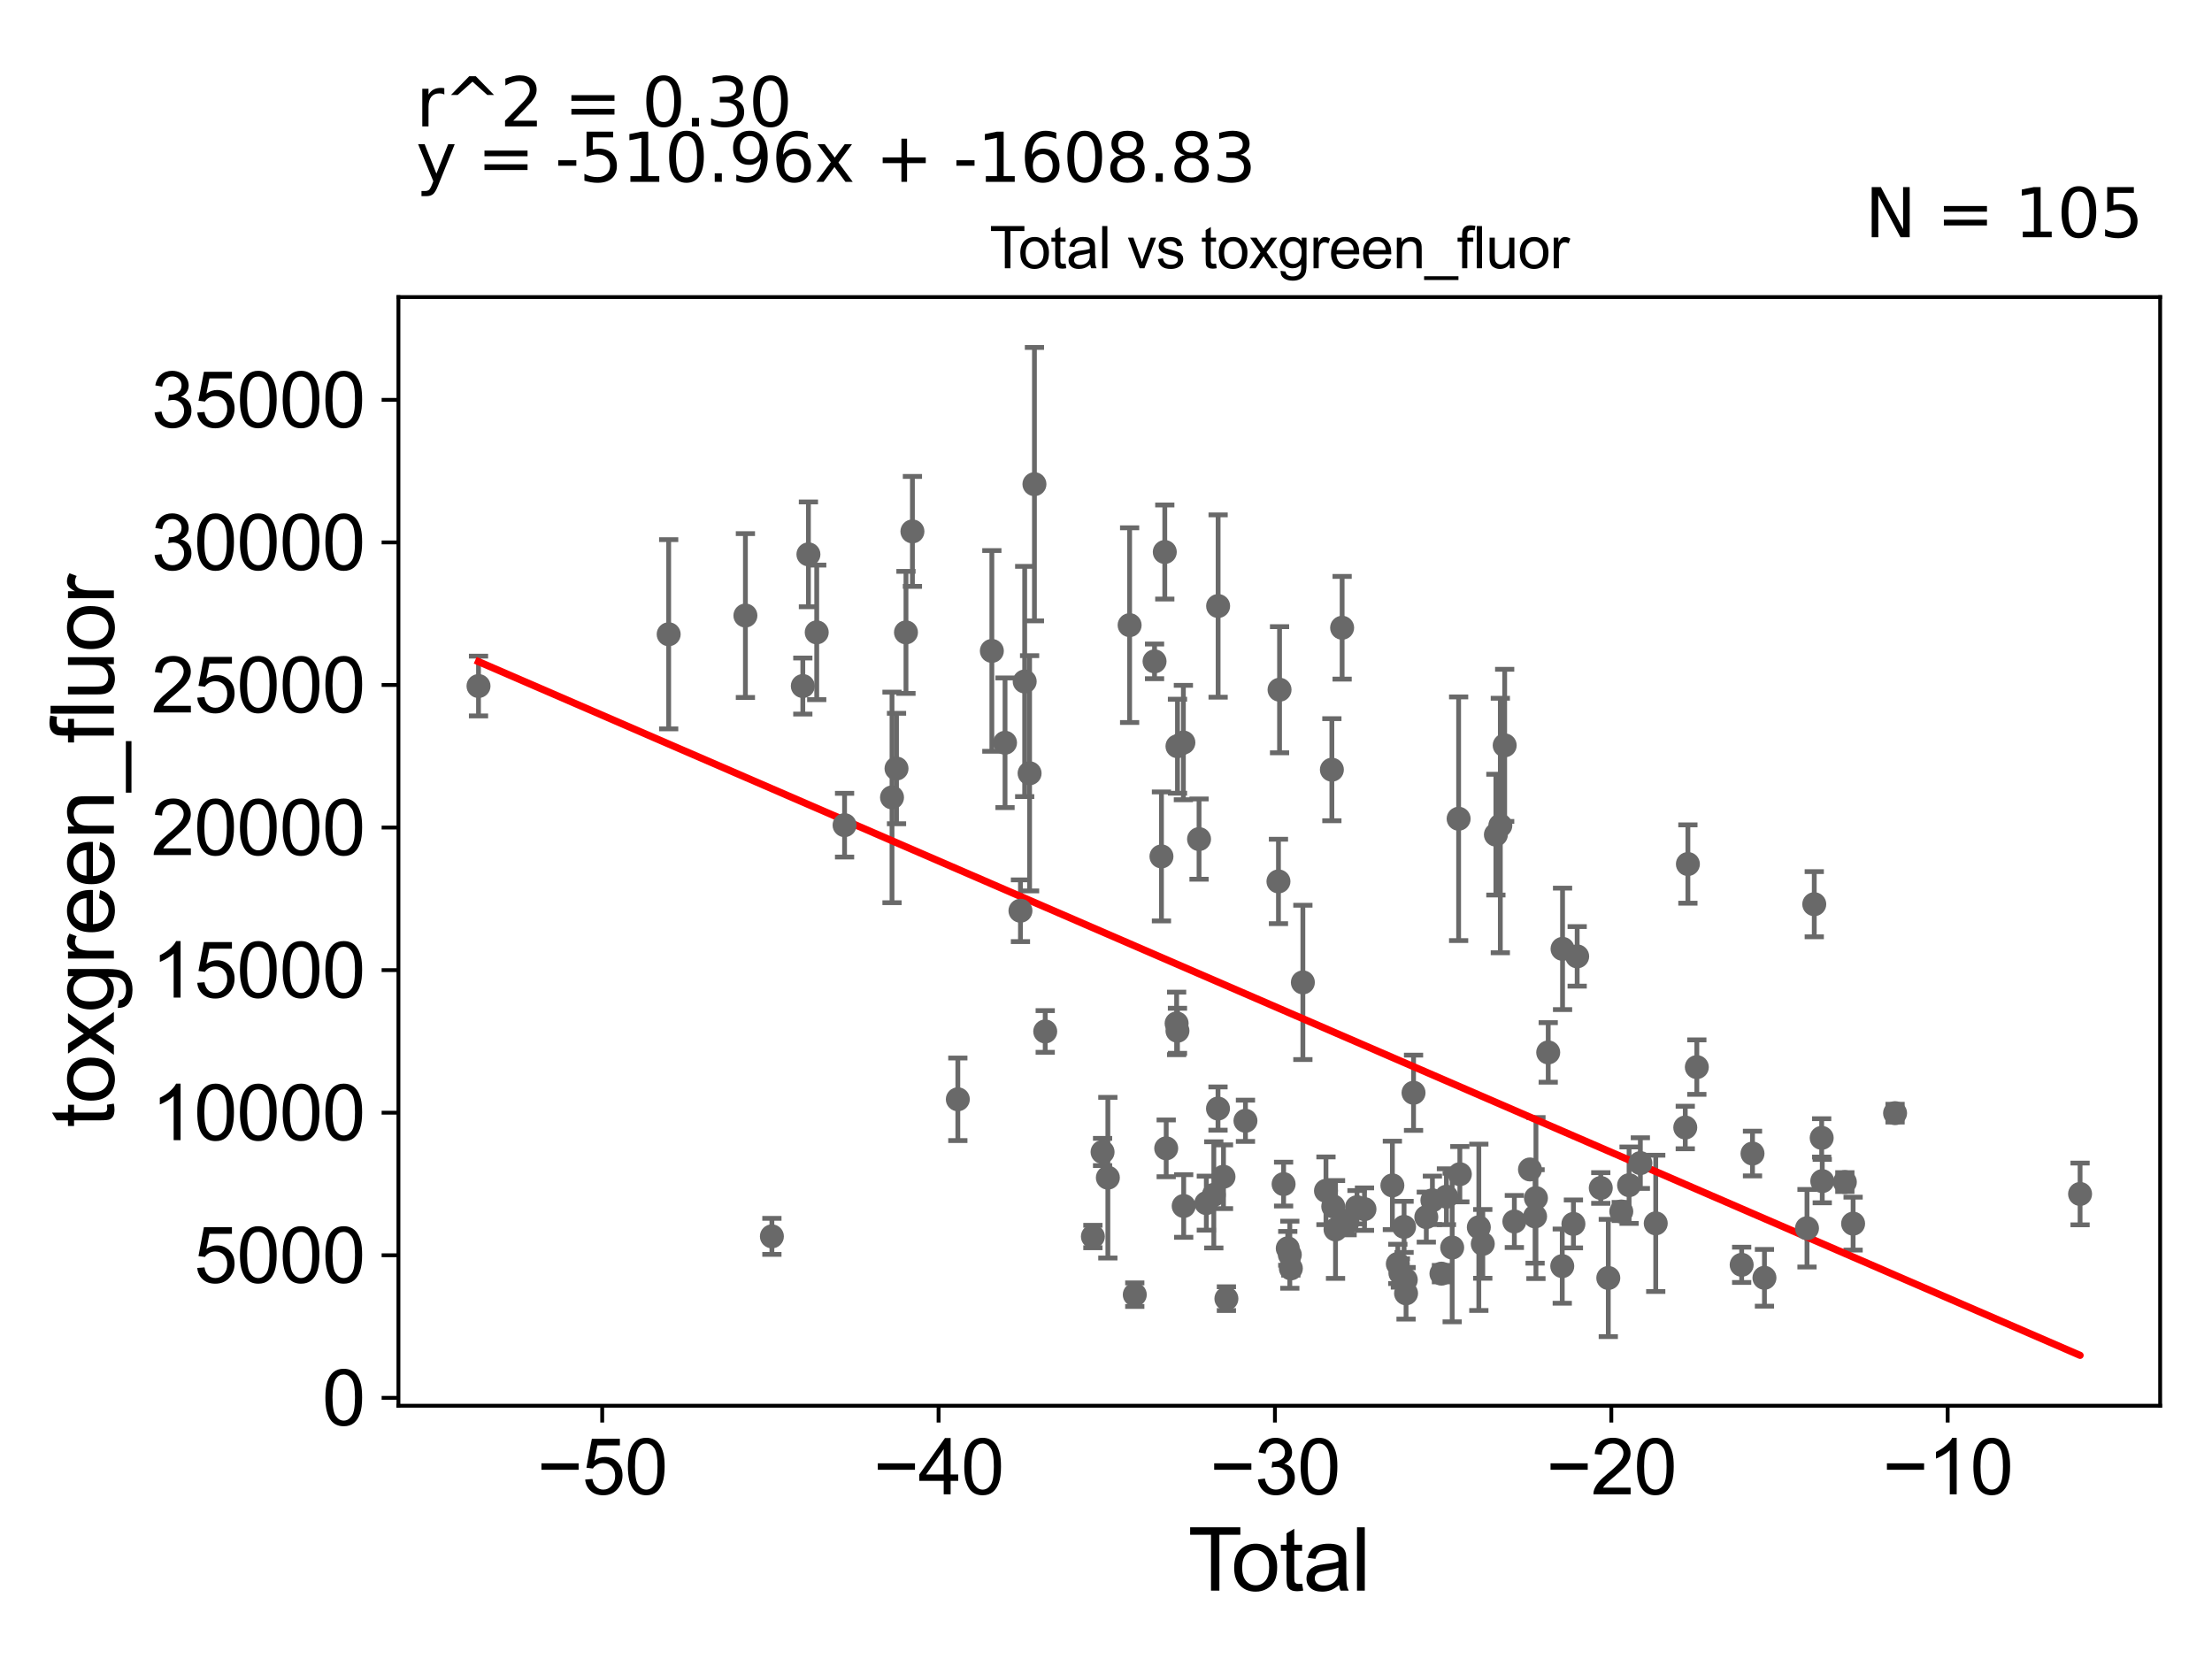<?xml version="1.0" encoding="utf-8" standalone="no"?>
<!DOCTYPE svg PUBLIC "-//W3C//DTD SVG 1.1//EN"
  "http://www.w3.org/Graphics/SVG/1.1/DTD/svg11.dtd">
<svg xmlns:xlink="http://www.w3.org/1999/xlink" width="460.8pt" height="345.6pt" viewBox="0 0 460.8 345.6" xmlns="http://www.w3.org/2000/svg" version="1.1">
 <defs>
  <style type="text/css">*{stroke-linejoin: round; stroke-linecap: butt}</style>
 </defs>
 <g id="figure_1">
  <g id="patch_1">
   <path d="M 0 345.6 
L 460.8 345.6 
L 460.8 0 
L 0 0 
z
" style="fill: #ffffff"/>
  </g>
  <g id="axes_1">
   <g id="patch_2">
    <path d="M 83 292.84 
L 450 292.84 
L 450 61.886 
L 83 61.886 
z
" style="fill: #ffffff"/>
   </g>
   <g id="PathCollection_1">
    <defs>
     <path id="mdde93224bf" d="M 0 1.118 
C 0.297 1.118 0.581 1 0.791 0.791 
C 1 0.581 1.118 0.297 1.118 0 
C 1.118 -0.297 1 -0.581 0.791 -0.791 
C 0.581 -1 0.297 -1.118 0 -1.118 
C -0.297 -1.118 -0.581 -1 -0.791 -0.791 
C -1 -0.581 -1.118 -0.297 -1.118 0 
C -1.118 0.297 -1 0.581 -0.791 0.791 
C -0.581 1 -0.297 1.118 0 1.118 
z
" style="stroke: #696969"/>
    </defs>
    <g clip-path="url(#p9672ec4b04)">
     <use xlink:href="#mdde93224bf" x="99.682" y="142.914" style="fill: #696969; stroke: #696969"/>
     <use xlink:href="#mdde93224bf" x="279.59" y="130.775" style="fill: #696969; stroke: #696969"/>
     <use xlink:href="#mdde93224bf" x="280.627" y="254.781" style="fill: #696969; stroke: #696969"/>
     <use xlink:href="#mdde93224bf" x="282.685" y="251.483" style="fill: #696969; stroke: #696969"/>
     <use xlink:href="#mdde93224bf" x="284.247" y="251.882" style="fill: #696969; stroke: #696969"/>
     <use xlink:href="#mdde93224bf" x="290.058" y="246.944" style="fill: #696969; stroke: #696969"/>
     <use xlink:href="#mdde93224bf" x="291.193" y="263.296" style="fill: #696969; stroke: #696969"/>
     <use xlink:href="#mdde93224bf" x="278.214" y="256.121" style="fill: #696969; stroke: #696969"/>
     <use xlink:href="#mdde93224bf" x="291.726" y="265.181" style="fill: #696969; stroke: #696969"/>
     <use xlink:href="#mdde93224bf" x="292.851" y="266.609" style="fill: #696969; stroke: #696969"/>
     <use xlink:href="#mdde93224bf" x="292.907" y="269.428" style="fill: #696969; stroke: #696969"/>
     <use xlink:href="#mdde93224bf" x="294.466" y="227.641" style="fill: #696969; stroke: #696969"/>
     <use xlink:href="#mdde93224bf" x="297.125" y="253.549" style="fill: #696969; stroke: #696969"/>
     <use xlink:href="#mdde93224bf" x="298.396" y="250.048" style="fill: #696969; stroke: #696969"/>
     <use xlink:href="#mdde93224bf" x="300.279" y="265.323" style="fill: #696969; stroke: #696969"/>
     <use xlink:href="#mdde93224bf" x="292.494" y="255.581" style="fill: #696969; stroke: #696969"/>
     <use xlink:href="#mdde93224bf" x="277.74" y="251.325" style="fill: #696969; stroke: #696969"/>
     <use xlink:href="#mdde93224bf" x="277.454" y="160.342" style="fill: #696969; stroke: #696969"/>
     <use xlink:href="#mdde93224bf" x="276.224" y="248.067" style="fill: #696969; stroke: #696969"/>
     <use xlink:href="#mdde93224bf" x="249.783" y="174.799" style="fill: #696969; stroke: #696969"/>
     <use xlink:href="#mdde93224bf" x="251.301" y="250.635" style="fill: #696969; stroke: #696969"/>
     <use xlink:href="#mdde93224bf" x="252.86" y="248.911" style="fill: #696969; stroke: #696969"/>
     <use xlink:href="#mdde93224bf" x="253.732" y="230.935" style="fill: #696969; stroke: #696969"/>
     <use xlink:href="#mdde93224bf" x="253.756" y="126.247" style="fill: #696969; stroke: #696969"/>
     <use xlink:href="#mdde93224bf" x="254.877" y="245.137" style="fill: #696969; stroke: #696969"/>
     <use xlink:href="#mdde93224bf" x="255.482" y="270.535" style="fill: #696969; stroke: #696969"/>
     <use xlink:href="#mdde93224bf" x="259.452" y="233.48" style="fill: #696969; stroke: #696969"/>
     <use xlink:href="#mdde93224bf" x="266.326" y="183.616" style="fill: #696969; stroke: #696969"/>
     <use xlink:href="#mdde93224bf" x="266.553" y="143.683" style="fill: #696969; stroke: #696969"/>
     <use xlink:href="#mdde93224bf" x="267.397" y="246.668" style="fill: #696969; stroke: #696969"/>
     <use xlink:href="#mdde93224bf" x="268.263" y="260.05" style="fill: #696969; stroke: #696969"/>
     <use xlink:href="#mdde93224bf" x="268.692" y="261.376" style="fill: #696969; stroke: #696969"/>
     <use xlink:href="#mdde93224bf" x="268.91" y="264.232" style="fill: #696969; stroke: #696969"/>
     <use xlink:href="#mdde93224bf" x="271.412" y="204.653" style="fill: #696969; stroke: #696969"/>
     <use xlink:href="#mdde93224bf" x="301.317" y="249.298" style="fill: #696969; stroke: #696969"/>
     <use xlink:href="#mdde93224bf" x="246.584" y="251.229" style="fill: #696969; stroke: #696969"/>
     <use xlink:href="#mdde93224bf" x="302.516" y="259.886" style="fill: #696969; stroke: #696969"/>
     <use xlink:href="#mdde93224bf" x="304.113" y="244.604" style="fill: #696969; stroke: #696969"/>
     <use xlink:href="#mdde93224bf" x="344.921" y="254.85" style="fill: #696969; stroke: #696969"/>
     <use xlink:href="#mdde93224bf" x="351.072" y="234.88" style="fill: #696969; stroke: #696969"/>
     <use xlink:href="#mdde93224bf" x="351.619" y="179.995" style="fill: #696969; stroke: #696969"/>
     <use xlink:href="#mdde93224bf" x="353.481" y="222.3" style="fill: #696969; stroke: #696969"/>
     <use xlink:href="#mdde93224bf" x="362.821" y="263.485" style="fill: #696969; stroke: #696969"/>
     <use xlink:href="#mdde93224bf" x="365.079" y="240.306" style="fill: #696969; stroke: #696969"/>
     <use xlink:href="#mdde93224bf" x="341.715" y="242.295" style="fill: #696969; stroke: #696969"/>
     <use xlink:href="#mdde93224bf" x="367.568" y="266.188" style="fill: #696969; stroke: #696969"/>
     <use xlink:href="#mdde93224bf" x="377.944" y="188.363" style="fill: #696969; stroke: #696969"/>
     <use xlink:href="#mdde93224bf" x="379.49" y="237.038" style="fill: #696969; stroke: #696969"/>
     <use xlink:href="#mdde93224bf" x="379.609" y="246.047" style="fill: #696969; stroke: #696969"/>
     <use xlink:href="#mdde93224bf" x="384.316" y="246.243" style="fill: #696969; stroke: #696969"/>
     <use xlink:href="#mdde93224bf" x="386.036" y="254.906" style="fill: #696969; stroke: #696969"/>
     <use xlink:href="#mdde93224bf" x="394.779" y="231.891" style="fill: #696969; stroke: #696969"/>
     <use xlink:href="#mdde93224bf" x="376.432" y="255.865" style="fill: #696969; stroke: #696969"/>
     <use xlink:href="#mdde93224bf" x="339.367" y="246.899" style="fill: #696969; stroke: #696969"/>
     <use xlink:href="#mdde93224bf" x="337.742" y="252.377" style="fill: #696969; stroke: #696969"/>
     <use xlink:href="#mdde93224bf" x="335.037" y="266.226" style="fill: #696969; stroke: #696969"/>
     <use xlink:href="#mdde93224bf" x="308.068" y="255.669" style="fill: #696969; stroke: #696969"/>
     <use xlink:href="#mdde93224bf" x="308.89" y="259.123" style="fill: #696969; stroke: #696969"/>
     <use xlink:href="#mdde93224bf" x="311.621" y="173.873" style="fill: #696969; stroke: #696969"/>
     <use xlink:href="#mdde93224bf" x="312.546" y="171.968" style="fill: #696969; stroke: #696969"/>
     <use xlink:href="#mdde93224bf" x="313.453" y="155.27" style="fill: #696969; stroke: #696969"/>
     <use xlink:href="#mdde93224bf" x="315.468" y="254.457" style="fill: #696969; stroke: #696969"/>
     <use xlink:href="#mdde93224bf" x="318.723" y="243.619" style="fill: #696969; stroke: #696969"/>
     <use xlink:href="#mdde93224bf" x="319.786" y="253.404" style="fill: #696969; stroke: #696969"/>
     <use xlink:href="#mdde93224bf" x="319.966" y="249.575" style="fill: #696969; stroke: #696969"/>
     <use xlink:href="#mdde93224bf" x="322.521" y="219.24" style="fill: #696969; stroke: #696969"/>
     <use xlink:href="#mdde93224bf" x="325.447" y="263.757" style="fill: #696969; stroke: #696969"/>
     <use xlink:href="#mdde93224bf" x="325.508" y="197.665" style="fill: #696969; stroke: #696969"/>
     <use xlink:href="#mdde93224bf" x="327.772" y="254.966" style="fill: #696969; stroke: #696969"/>
     <use xlink:href="#mdde93224bf" x="328.554" y="199.229" style="fill: #696969; stroke: #696969"/>
     <use xlink:href="#mdde93224bf" x="333.471" y="247.48" style="fill: #696969; stroke: #696969"/>
     <use xlink:href="#mdde93224bf" x="303.86" y="170.561" style="fill: #696969; stroke: #696969"/>
     <use xlink:href="#mdde93224bf" x="246.521" y="154.686" style="fill: #696969; stroke: #696969"/>
     <use xlink:href="#mdde93224bf" x="433.318" y="248.723" style="fill: #696969; stroke: #696969"/>
     <use xlink:href="#mdde93224bf" x="245.288" y="214.728" style="fill: #696969; stroke: #696969"/>
     <use xlink:href="#mdde93224bf" x="170.138" y="131.733" style="fill: #696969; stroke: #696969"/>
     <use xlink:href="#mdde93224bf" x="240.513" y="137.773" style="fill: #696969; stroke: #696969"/>
     <use xlink:href="#mdde93224bf" x="209.367" y="154.729" style="fill: #696969; stroke: #696969"/>
     <use xlink:href="#mdde93224bf" x="236.395" y="269.704" style="fill: #696969; stroke: #696969"/>
     <use xlink:href="#mdde93224bf" x="235.321" y="130.229" style="fill: #696969; stroke: #696969"/>
     <use xlink:href="#mdde93224bf" x="185.822" y="166.114" style="fill: #696969; stroke: #696969"/>
     <use xlink:href="#mdde93224bf" x="241.953" y="178.408" style="fill: #696969; stroke: #696969"/>
     <use xlink:href="#mdde93224bf" x="227.67" y="257.59" style="fill: #696969; stroke: #696969"/>
     <use xlink:href="#mdde93224bf" x="186.76" y="160.099" style="fill: #696969; stroke: #696969"/>
     <use xlink:href="#mdde93224bf" x="188.731" y="131.739" style="fill: #696969; stroke: #696969"/>
     <use xlink:href="#mdde93224bf" x="245.29" y="155.452" style="fill: #696969; stroke: #696969"/>
     <use xlink:href="#mdde93224bf" x="190.075" y="110.703" style="fill: #696969; stroke: #696969"/>
     <use xlink:href="#mdde93224bf" x="229.686" y="239.982" style="fill: #696969; stroke: #696969"/>
     <use xlink:href="#mdde93224bf" x="199.534" y="229.003" style="fill: #696969; stroke: #696969"/>
     <use xlink:href="#mdde93224bf" x="206.621" y="135.599" style="fill: #696969; stroke: #696969"/>
     <use xlink:href="#mdde93224bf" x="212.579" y="189.725" style="fill: #696969; stroke: #696969"/>
     <use xlink:href="#mdde93224bf" x="175.939" y="171.897" style="fill: #696969; stroke: #696969"/>
     <use xlink:href="#mdde93224bf" x="167.242" y="142.915" style="fill: #696969; stroke: #696969"/>
     <use xlink:href="#mdde93224bf" x="245.112" y="213.196" style="fill: #696969; stroke: #696969"/>
     <use xlink:href="#mdde93224bf" x="139.298" y="132.127" style="fill: #696969; stroke: #696969"/>
     <use xlink:href="#mdde93224bf" x="217.739" y="214.872" style="fill: #696969; stroke: #696969"/>
     <use xlink:href="#mdde93224bf" x="168.41" y="115.483" style="fill: #696969; stroke: #696969"/>
     <use xlink:href="#mdde93224bf" x="215.493" y="100.86" style="fill: #696969; stroke: #696969"/>
     <use xlink:href="#mdde93224bf" x="155.282" y="128.228" style="fill: #696969; stroke: #696969"/>
     <use xlink:href="#mdde93224bf" x="160.8" y="257.556" style="fill: #696969; stroke: #696969"/>
     <use xlink:href="#mdde93224bf" x="242.942" y="239.219" style="fill: #696969; stroke: #696969"/>
     <use xlink:href="#mdde93224bf" x="230.787" y="245.331" style="fill: #696969; stroke: #696969"/>
     <use xlink:href="#mdde93224bf" x="242.647" y="114.993" style="fill: #696969; stroke: #696969"/>
     <use xlink:href="#mdde93224bf" x="214.483" y="161.09" style="fill: #696969; stroke: #696969"/>
     <use xlink:href="#mdde93224bf" x="213.462" y="141.965" style="fill: #696969; stroke: #696969"/>
    </g>
   </g>
   <g id="matplotlib.axis_1">
    <g id="xtick_1">
     <g id="line2d_1">
      <defs>
       <path id="m7249eb3706" d="M 0 0 
L 0 3.5 
" style="stroke: #000000; stroke-width: 0.8"/>
      </defs>
      <g>
       <use xlink:href="#m7249eb3706" x="125.451" y="292.84" style="stroke: #000000; stroke-width: 0.8"/>
      </g>
     </g>
     <g id="text_1">
      <!-- −50 -->
      <g transform="translate(111.881 311.293)scale(0.16 -0.16)">
       <defs>
        <path id="ArialMT-2212" d="M 3381 1997 
L 356 1997 
L 356 2522 
L 3381 2522 
L 3381 1997 
z
" transform="scale(0.016)"/>
        <path id="ArialMT-35" d="M 266 1200 
L 856 1250 
Q 922 819 1161 601 
Q 1400 384 1738 384 
Q 2144 384 2425 690 
Q 2706 997 2706 1503 
Q 2706 1984 2436 2262 
Q 2166 2541 1728 2541 
Q 1456 2541 1237 2417 
Q 1019 2294 894 2097 
L 366 2166 
L 809 4519 
L 3088 4519 
L 3088 3981 
L 1259 3981 
L 1013 2750 
Q 1425 3038 1878 3038 
Q 2478 3038 2890 2622 
Q 3303 2206 3303 1553 
Q 3303 931 2941 478 
Q 2500 -78 1738 -78 
Q 1113 -78 717 272 
Q 322 622 266 1200 
z
" transform="scale(0.016)"/>
        <path id="ArialMT-30" d="M 266 2259 
Q 266 3072 433 3567 
Q 600 4063 929 4331 
Q 1259 4600 1759 4600 
Q 2128 4600 2406 4451 
Q 2684 4303 2865 4023 
Q 3047 3744 3150 3342 
Q 3253 2941 3253 2259 
Q 3253 1453 3087 958 
Q 2922 463 2592 192 
Q 2263 -78 1759 -78 
Q 1097 -78 719 397 
Q 266 969 266 2259 
z
M 844 2259 
Q 844 1131 1108 757 
Q 1372 384 1759 384 
Q 2147 384 2411 759 
Q 2675 1134 2675 2259 
Q 2675 3391 2411 3762 
Q 2147 4134 1753 4134 
Q 1366 4134 1134 3806 
Q 844 3388 844 2259 
z
" transform="scale(0.016)"/>
       </defs>
       <use xlink:href="#ArialMT-2212"/>
       <use xlink:href="#ArialMT-35" x="58.398"/>
       <use xlink:href="#ArialMT-30" x="114.014"/>
      </g>
     </g>
    </g>
    <g id="xtick_2">
     <g id="line2d_2">
      <g>
       <use xlink:href="#m7249eb3706" x="195.522" y="292.84" style="stroke: #000000; stroke-width: 0.8"/>
      </g>
     </g>
     <g id="text_2">
      <!-- −40 -->
      <g transform="translate(181.952 311.293)scale(0.16 -0.16)">
       <defs>
        <path id="ArialMT-34" d="M 2069 0 
L 2069 1097 
L 81 1097 
L 81 1613 
L 2172 4581 
L 2631 4581 
L 2631 1613 
L 3250 1613 
L 3250 1097 
L 2631 1097 
L 2631 0 
L 2069 0 
z
M 2069 1613 
L 2069 3678 
L 634 1613 
L 2069 1613 
z
" transform="scale(0.016)"/>
       </defs>
       <use xlink:href="#ArialMT-2212"/>
       <use xlink:href="#ArialMT-34" x="58.398"/>
       <use xlink:href="#ArialMT-30" x="114.014"/>
      </g>
     </g>
    </g>
    <g id="xtick_3">
     <g id="line2d_3">
      <g>
       <use xlink:href="#m7249eb3706" x="265.594" y="292.84" style="stroke: #000000; stroke-width: 0.8"/>
      </g>
     </g>
     <g id="text_3">
      <!-- −30 -->
      <g transform="translate(252.024 311.293)scale(0.16 -0.16)">
       <defs>
        <path id="ArialMT-33" d="M 269 1209 
L 831 1284 
Q 928 806 1161 595 
Q 1394 384 1728 384 
Q 2125 384 2398 659 
Q 2672 934 2672 1341 
Q 2672 1728 2419 1979 
Q 2166 2231 1775 2231 
Q 1616 2231 1378 2169 
L 1441 2663 
Q 1497 2656 1531 2656 
Q 1891 2656 2178 2843 
Q 2466 3031 2466 3422 
Q 2466 3731 2256 3934 
Q 2047 4138 1716 4138 
Q 1388 4138 1169 3931 
Q 950 3725 888 3313 
L 325 3413 
Q 428 3978 793 4289 
Q 1159 4600 1703 4600 
Q 2078 4600 2393 4439 
Q 2709 4278 2876 4000 
Q 3044 3722 3044 3409 
Q 3044 3113 2884 2869 
Q 2725 2625 2413 2481 
Q 2819 2388 3044 2092 
Q 3269 1797 3269 1353 
Q 3269 753 2831 336 
Q 2394 -81 1725 -81 
Q 1122 -81 723 278 
Q 325 638 269 1209 
z
" transform="scale(0.016)"/>
       </defs>
       <use xlink:href="#ArialMT-2212"/>
       <use xlink:href="#ArialMT-33" x="58.398"/>
       <use xlink:href="#ArialMT-30" x="114.014"/>
      </g>
     </g>
    </g>
    <g id="xtick_4">
     <g id="line2d_4">
      <g>
       <use xlink:href="#m7249eb3706" x="335.666" y="292.84" style="stroke: #000000; stroke-width: 0.8"/>
      </g>
     </g>
     <g id="text_4">
      <!-- −20 -->
      <g transform="translate(322.096 311.293)scale(0.16 -0.16)">
       <defs>
        <path id="ArialMT-32" d="M 3222 541 
L 3222 0 
L 194 0 
Q 188 203 259 391 
Q 375 700 629 1000 
Q 884 1300 1366 1694 
Q 2113 2306 2375 2664 
Q 2638 3022 2638 3341 
Q 2638 3675 2398 3904 
Q 2159 4134 1775 4134 
Q 1369 4134 1125 3890 
Q 881 3647 878 3216 
L 300 3275 
Q 359 3922 746 4261 
Q 1134 4600 1788 4600 
Q 2447 4600 2831 4234 
Q 3216 3869 3216 3328 
Q 3216 3053 3103 2787 
Q 2991 2522 2730 2228 
Q 2469 1934 1863 1422 
Q 1356 997 1212 845 
Q 1069 694 975 541 
L 3222 541 
z
" transform="scale(0.016)"/>
       </defs>
       <use xlink:href="#ArialMT-2212"/>
       <use xlink:href="#ArialMT-32" x="58.398"/>
       <use xlink:href="#ArialMT-30" x="114.014"/>
      </g>
     </g>
    </g>
    <g id="xtick_5">
     <g id="line2d_5">
      <g>
       <use xlink:href="#m7249eb3706" x="405.738" y="292.84" style="stroke: #000000; stroke-width: 0.8"/>
      </g>
     </g>
     <g id="text_5">
      <!-- −10 -->
      <g transform="translate(392.168 311.293)scale(0.16 -0.16)">
       <defs>
        <path id="ArialMT-31" d="M 2384 0 
L 1822 0 
L 1822 3584 
Q 1619 3391 1289 3197 
Q 959 3003 697 2906 
L 697 3450 
Q 1169 3672 1522 3987 
Q 1875 4303 2022 4600 
L 2384 4600 
L 2384 0 
z
" transform="scale(0.016)"/>
       </defs>
       <use xlink:href="#ArialMT-2212"/>
       <use xlink:href="#ArialMT-31" x="58.398"/>
       <use xlink:href="#ArialMT-30" x="114.014"/>
      </g>
     </g>
    </g>
    <g id="text_6">
     <!-- Total -->
     <g transform="translate(247.495 331.357)scale(0.18 -0.18)">
      <defs>
       <path id="ArialMT-54" d="M 1659 0 
L 1659 4041 
L 150 4041 
L 150 4581 
L 3781 4581 
L 3781 4041 
L 2266 4041 
L 2266 0 
L 1659 0 
z
" transform="scale(0.016)"/>
       <path id="ArialMT-6f" d="M 213 1659 
Q 213 2581 725 3025 
Q 1153 3394 1769 3394 
Q 2453 3394 2887 2945 
Q 3322 2497 3322 1706 
Q 3322 1066 3130 698 
Q 2938 331 2570 128 
Q 2203 -75 1769 -75 
Q 1072 -75 642 372 
Q 213 819 213 1659 
z
M 791 1659 
Q 791 1022 1069 705 
Q 1347 388 1769 388 
Q 2188 388 2466 706 
Q 2744 1025 2744 1678 
Q 2744 2294 2464 2611 
Q 2184 2928 1769 2928 
Q 1347 2928 1069 2612 
Q 791 2297 791 1659 
z
" transform="scale(0.016)"/>
       <path id="ArialMT-74" d="M 1650 503 
L 1731 6 
Q 1494 -44 1306 -44 
Q 1000 -44 831 53 
Q 663 150 594 308 
Q 525 466 525 972 
L 525 2881 
L 113 2881 
L 113 3319 
L 525 3319 
L 525 4141 
L 1084 4478 
L 1084 3319 
L 1650 3319 
L 1650 2881 
L 1084 2881 
L 1084 941 
Q 1084 700 1114 631 
Q 1144 563 1211 522 
Q 1278 481 1403 481 
Q 1497 481 1650 503 
z
" transform="scale(0.016)"/>
       <path id="ArialMT-61" d="M 2588 409 
Q 2275 144 1986 34 
Q 1697 -75 1366 -75 
Q 819 -75 525 192 
Q 231 459 231 875 
Q 231 1119 342 1320 
Q 453 1522 633 1644 
Q 813 1766 1038 1828 
Q 1203 1872 1538 1913 
Q 2219 1994 2541 2106 
Q 2544 2222 2544 2253 
Q 2544 2597 2384 2738 
Q 2169 2928 1744 2928 
Q 1347 2928 1158 2789 
Q 969 2650 878 2297 
L 328 2372 
Q 403 2725 575 2942 
Q 747 3159 1072 3276 
Q 1397 3394 1825 3394 
Q 2250 3394 2515 3294 
Q 2781 3194 2906 3042 
Q 3031 2891 3081 2659 
Q 3109 2516 3109 2141 
L 3109 1391 
Q 3109 606 3145 398 
Q 3181 191 3288 0 
L 2700 0 
Q 2613 175 2588 409 
z
M 2541 1666 
Q 2234 1541 1622 1453 
Q 1275 1403 1131 1340 
Q 988 1278 909 1158 
Q 831 1038 831 891 
Q 831 666 1001 516 
Q 1172 366 1500 366 
Q 1825 366 2078 508 
Q 2331 650 2450 897 
Q 2541 1088 2541 1459 
L 2541 1666 
z
" transform="scale(0.016)"/>
       <path id="ArialMT-6c" d="M 409 0 
L 409 4581 
L 972 4581 
L 972 0 
L 409 0 
z
" transform="scale(0.016)"/>
      </defs>
      <use xlink:href="#ArialMT-54"/>
      <use xlink:href="#ArialMT-6f" x="49.959"/>
      <use xlink:href="#ArialMT-74" x="105.574"/>
      <use xlink:href="#ArialMT-61" x="133.357"/>
      <use xlink:href="#ArialMT-6c" x="188.973"/>
     </g>
    </g>
   </g>
   <g id="matplotlib.axis_2">
    <g id="ytick_1">
     <g id="line2d_6">
      <defs>
       <path id="mcc83d77313" d="M 0 0 
L -3.5 0 
" style="stroke: #000000; stroke-width: 0.8"/>
      </defs>
      <g>
       <use xlink:href="#mcc83d77313" x="83" y="291.19" style="stroke: #000000; stroke-width: 0.8"/>
      </g>
     </g>
     <g id="text_7">
      <!-- 0 -->
      <g transform="translate(67.103 296.916)scale(0.16 -0.16)">
       <use xlink:href="#ArialMT-30"/>
      </g>
     </g>
    </g>
    <g id="ytick_2">
     <g id="line2d_7">
      <g>
       <use xlink:href="#mcc83d77313" x="83" y="261.491" style="stroke: #000000; stroke-width: 0.8"/>
      </g>
     </g>
     <g id="text_8">
      <!-- 5000 -->
      <g transform="translate(40.41 267.217)scale(0.16 -0.16)">
       <use xlink:href="#ArialMT-35"/>
       <use xlink:href="#ArialMT-30" x="55.615"/>
       <use xlink:href="#ArialMT-30" x="111.23"/>
       <use xlink:href="#ArialMT-30" x="166.846"/>
      </g>
     </g>
    </g>
    <g id="ytick_3">
     <g id="line2d_8">
      <g>
       <use xlink:href="#mcc83d77313" x="83" y="231.792" style="stroke: #000000; stroke-width: 0.8"/>
      </g>
     </g>
     <g id="text_9">
      <!-- 10000 -->
      <g transform="translate(31.512 237.518)scale(0.16 -0.16)">
       <use xlink:href="#ArialMT-31"/>
       <use xlink:href="#ArialMT-30" x="55.615"/>
       <use xlink:href="#ArialMT-30" x="111.23"/>
       <use xlink:href="#ArialMT-30" x="166.846"/>
       <use xlink:href="#ArialMT-30" x="222.461"/>
      </g>
     </g>
    </g>
    <g id="ytick_4">
     <g id="line2d_9">
      <g>
       <use xlink:href="#mcc83d77313" x="83" y="202.093" style="stroke: #000000; stroke-width: 0.8"/>
      </g>
     </g>
     <g id="text_10">
      <!-- 15000 -->
      <g transform="translate(31.512 207.819)scale(0.16 -0.16)">
       <use xlink:href="#ArialMT-31"/>
       <use xlink:href="#ArialMT-35" x="55.615"/>
       <use xlink:href="#ArialMT-30" x="111.23"/>
       <use xlink:href="#ArialMT-30" x="166.846"/>
       <use xlink:href="#ArialMT-30" x="222.461"/>
      </g>
     </g>
    </g>
    <g id="ytick_5">
     <g id="line2d_10">
      <g>
       <use xlink:href="#mcc83d77313" x="83" y="172.393" style="stroke: #000000; stroke-width: 0.8"/>
      </g>
     </g>
     <g id="text_11">
      <!-- 20000 -->
      <g transform="translate(31.512 178.12)scale(0.16 -0.16)">
       <use xlink:href="#ArialMT-32"/>
       <use xlink:href="#ArialMT-30" x="55.615"/>
       <use xlink:href="#ArialMT-30" x="111.23"/>
       <use xlink:href="#ArialMT-30" x="166.846"/>
       <use xlink:href="#ArialMT-30" x="222.461"/>
      </g>
     </g>
    </g>
    <g id="ytick_6">
     <g id="line2d_11">
      <g>
       <use xlink:href="#mcc83d77313" x="83" y="142.694" style="stroke: #000000; stroke-width: 0.8"/>
      </g>
     </g>
     <g id="text_12">
      <!-- 25000 -->
      <g transform="translate(31.512 148.42)scale(0.16 -0.16)">
       <use xlink:href="#ArialMT-32"/>
       <use xlink:href="#ArialMT-35" x="55.615"/>
       <use xlink:href="#ArialMT-30" x="111.23"/>
       <use xlink:href="#ArialMT-30" x="166.846"/>
       <use xlink:href="#ArialMT-30" x="222.461"/>
      </g>
     </g>
    </g>
    <g id="ytick_7">
     <g id="line2d_12">
      <g>
       <use xlink:href="#mcc83d77313" x="83" y="112.995" style="stroke: #000000; stroke-width: 0.8"/>
      </g>
     </g>
     <g id="text_13">
      <!-- 30000 -->
      <g transform="translate(31.512 118.721)scale(0.16 -0.16)">
       <use xlink:href="#ArialMT-33"/>
       <use xlink:href="#ArialMT-30" x="55.615"/>
       <use xlink:href="#ArialMT-30" x="111.23"/>
       <use xlink:href="#ArialMT-30" x="166.846"/>
       <use xlink:href="#ArialMT-30" x="222.461"/>
      </g>
     </g>
    </g>
    <g id="ytick_8">
     <g id="line2d_13">
      <g>
       <use xlink:href="#mcc83d77313" x="83" y="83.296" style="stroke: #000000; stroke-width: 0.8"/>
      </g>
     </g>
     <g id="text_14">
      <!-- 35000 -->
      <g transform="translate(31.512 89.022)scale(0.16 -0.16)">
       <use xlink:href="#ArialMT-33"/>
       <use xlink:href="#ArialMT-35" x="55.615"/>
       <use xlink:href="#ArialMT-30" x="111.23"/>
       <use xlink:href="#ArialMT-30" x="166.846"/>
       <use xlink:href="#ArialMT-30" x="222.461"/>
      </g>
     </g>
    </g>
    <g id="text_15">
     <!-- toxgreen_fluor -->
     <g transform="translate(23.724 234.895)rotate(-90)scale(0.18 -0.18)">
      <defs>
       <path id="ArialMT-78" d="M 47 0 
L 1259 1725 
L 138 3319 
L 841 3319 
L 1350 2541 
Q 1494 2319 1581 2169 
Q 1719 2375 1834 2534 
L 2394 3319 
L 3066 3319 
L 1919 1756 
L 3153 0 
L 2463 0 
L 1781 1031 
L 1600 1309 
L 728 0 
L 47 0 
z
" transform="scale(0.016)"/>
       <path id="ArialMT-67" d="M 319 -275 
L 866 -356 
Q 900 -609 1056 -725 
Q 1266 -881 1628 -881 
Q 2019 -881 2231 -725 
Q 2444 -569 2519 -288 
Q 2563 -116 2559 434 
Q 2191 0 1641 0 
Q 956 0 581 494 
Q 206 988 206 1678 
Q 206 2153 378 2554 
Q 550 2956 876 3175 
Q 1203 3394 1644 3394 
Q 2231 3394 2613 2919 
L 2613 3319 
L 3131 3319 
L 3131 450 
Q 3131 -325 2973 -648 
Q 2816 -972 2473 -1159 
Q 2131 -1347 1631 -1347 
Q 1038 -1347 672 -1080 
Q 306 -813 319 -275 
z
M 784 1719 
Q 784 1066 1043 766 
Q 1303 466 1694 466 
Q 2081 466 2343 764 
Q 2606 1063 2606 1700 
Q 2606 2309 2336 2618 
Q 2066 2928 1684 2928 
Q 1309 2928 1046 2623 
Q 784 2319 784 1719 
z
" transform="scale(0.016)"/>
       <path id="ArialMT-72" d="M 416 0 
L 416 3319 
L 922 3319 
L 922 2816 
Q 1116 3169 1280 3281 
Q 1444 3394 1641 3394 
Q 1925 3394 2219 3213 
L 2025 2691 
Q 1819 2813 1613 2813 
Q 1428 2813 1281 2702 
Q 1134 2591 1072 2394 
Q 978 2094 978 1738 
L 978 0 
L 416 0 
z
" transform="scale(0.016)"/>
       <path id="ArialMT-65" d="M 2694 1069 
L 3275 997 
Q 3138 488 2766 206 
Q 2394 -75 1816 -75 
Q 1088 -75 661 373 
Q 234 822 234 1631 
Q 234 2469 665 2931 
Q 1097 3394 1784 3394 
Q 2450 3394 2872 2941 
Q 3294 2488 3294 1666 
Q 3294 1616 3291 1516 
L 816 1516 
Q 847 969 1125 678 
Q 1403 388 1819 388 
Q 2128 388 2347 550 
Q 2566 713 2694 1069 
z
M 847 1978 
L 2700 1978 
Q 2663 2397 2488 2606 
Q 2219 2931 1791 2931 
Q 1403 2931 1139 2672 
Q 875 2413 847 1978 
z
" transform="scale(0.016)"/>
       <path id="ArialMT-6e" d="M 422 0 
L 422 3319 
L 928 3319 
L 928 2847 
Q 1294 3394 1984 3394 
Q 2284 3394 2536 3286 
Q 2788 3178 2913 3003 
Q 3038 2828 3088 2588 
Q 3119 2431 3119 2041 
L 3119 0 
L 2556 0 
L 2556 2019 
Q 2556 2363 2490 2533 
Q 2425 2703 2258 2804 
Q 2091 2906 1866 2906 
Q 1506 2906 1245 2678 
Q 984 2450 984 1813 
L 984 0 
L 422 0 
z
" transform="scale(0.016)"/>
       <path id="ArialMT-5f" d="M -97 -1272 
L -97 -866 
L 3631 -866 
L 3631 -1272 
L -97 -1272 
z
" transform="scale(0.016)"/>
       <path id="ArialMT-66" d="M 556 0 
L 556 2881 
L 59 2881 
L 59 3319 
L 556 3319 
L 556 3672 
Q 556 4006 616 4169 
Q 697 4388 901 4523 
Q 1106 4659 1475 4659 
Q 1713 4659 2000 4603 
L 1916 4113 
Q 1741 4144 1584 4144 
Q 1328 4144 1222 4034 
Q 1116 3925 1116 3625 
L 1116 3319 
L 1763 3319 
L 1763 2881 
L 1116 2881 
L 1116 0 
L 556 0 
z
" transform="scale(0.016)"/>
       <path id="ArialMT-75" d="M 2597 0 
L 2597 488 
Q 2209 -75 1544 -75 
Q 1250 -75 995 37 
Q 741 150 617 320 
Q 494 491 444 738 
Q 409 903 409 1263 
L 409 3319 
L 972 3319 
L 972 1478 
Q 972 1038 1006 884 
Q 1059 663 1231 536 
Q 1403 409 1656 409 
Q 1909 409 2131 539 
Q 2353 669 2445 892 
Q 2538 1116 2538 1541 
L 2538 3319 
L 3100 3319 
L 3100 0 
L 2597 0 
z
" transform="scale(0.016)"/>
      </defs>
      <use xlink:href="#ArialMT-74"/>
      <use xlink:href="#ArialMT-6f" x="27.783"/>
      <use xlink:href="#ArialMT-78" x="83.398"/>
      <use xlink:href="#ArialMT-67" x="133.398"/>
      <use xlink:href="#ArialMT-72" x="189.014"/>
      <use xlink:href="#ArialMT-65" x="222.314"/>
      <use xlink:href="#ArialMT-65" x="277.93"/>
      <use xlink:href="#ArialMT-6e" x="333.545"/>
      <use xlink:href="#ArialMT-5f" x="389.16"/>
      <use xlink:href="#ArialMT-66" x="444.775"/>
      <use xlink:href="#ArialMT-6c" x="472.559"/>
      <use xlink:href="#ArialMT-75" x="494.775"/>
      <use xlink:href="#ArialMT-6f" x="550.391"/>
      <use xlink:href="#ArialMT-72" x="606.006"/>
     </g>
    </g>
   </g>
   <g id="LineCollection_1">
    <path d="M 99.682 149.141 
L 99.682 136.687 
" clip-path="url(#p9672ec4b04)" style="fill: none; stroke: #696969"/>
    <path d="M 279.59 141.472 
L 279.59 120.078 
" clip-path="url(#p9672ec4b04)" style="fill: none; stroke: #696969"/>
    <path d="M 280.627 257.244 
L 280.627 252.319 
" clip-path="url(#p9672ec4b04)" style="fill: none; stroke: #696969"/>
    <path d="M 282.685 254.954 
L 282.685 248.012 
" clip-path="url(#p9672ec4b04)" style="fill: none; stroke: #696969"/>
    <path d="M 284.247 256.305 
L 284.247 247.458 
" clip-path="url(#p9672ec4b04)" style="fill: none; stroke: #696969"/>
    <path d="M 290.058 256.155 
L 290.058 237.733 
" clip-path="url(#p9672ec4b04)" style="fill: none; stroke: #696969"/>
    <path d="M 291.193 267.389 
L 291.193 259.203 
" clip-path="url(#p9672ec4b04)" style="fill: none; stroke: #696969"/>
    <path d="M 278.214 266.31 
L 278.214 245.931 
" clip-path="url(#p9672ec4b04)" style="fill: none; stroke: #696969"/>
    <path d="M 291.726 268.135 
L 291.726 262.228 
" clip-path="url(#p9672ec4b04)" style="fill: none; stroke: #696969"/>
    <path d="M 292.851 269.181 
L 292.851 264.036 
" clip-path="url(#p9672ec4b04)" style="fill: none; stroke: #696969"/>
    <path d="M 292.907 274.788 
L 292.907 264.068 
" clip-path="url(#p9672ec4b04)" style="fill: none; stroke: #696969"/>
    <path d="M 294.466 235.478 
L 294.466 219.804 
" clip-path="url(#p9672ec4b04)" style="fill: none; stroke: #696969"/>
    <path d="M 297.125 258.757 
L 297.125 248.341 
" clip-path="url(#p9672ec4b04)" style="fill: none; stroke: #696969"/>
    <path d="M 298.396 255.091 
L 298.396 245.005 
" clip-path="url(#p9672ec4b04)" style="fill: none; stroke: #696969"/>
    <path d="M 300.279 267.037 
L 300.279 263.608 
" clip-path="url(#p9672ec4b04)" style="fill: none; stroke: #696969"/>
    <path d="M 292.494 260.905 
L 292.494 250.256 
" clip-path="url(#p9672ec4b04)" style="fill: none; stroke: #696969"/>
    <path d="M 277.74 252.064 
L 277.74 250.586 
" clip-path="url(#p9672ec4b04)" style="fill: none; stroke: #696969"/>
    <path d="M 277.454 170.975 
L 277.454 149.708 
" clip-path="url(#p9672ec4b04)" style="fill: none; stroke: #696969"/>
    <path d="M 276.224 255.121 
L 276.224 241.013 
" clip-path="url(#p9672ec4b04)" style="fill: none; stroke: #696969"/>
    <path d="M 249.783 183.161 
L 249.783 166.437 
" clip-path="url(#p9672ec4b04)" style="fill: none; stroke: #696969"/>
    <path d="M 251.301 256.261 
L 251.301 245.009 
" clip-path="url(#p9672ec4b04)" style="fill: none; stroke: #696969"/>
    <path d="M 252.86 259.97 
L 252.86 237.852 
" clip-path="url(#p9672ec4b04)" style="fill: none; stroke: #696969"/>
    <path d="M 253.732 235.436 
L 253.732 226.433 
" clip-path="url(#p9672ec4b04)" style="fill: none; stroke: #696969"/>
    <path d="M 253.756 145.237 
L 253.756 107.256 
" clip-path="url(#p9672ec4b04)" style="fill: none; stroke: #696969"/>
    <path d="M 254.877 251.776 
L 254.877 238.497 
" clip-path="url(#p9672ec4b04)" style="fill: none; stroke: #696969"/>
    <path d="M 255.482 273.01 
L 255.482 268.06 
" clip-path="url(#p9672ec4b04)" style="fill: none; stroke: #696969"/>
    <path d="M 259.452 237.779 
L 259.452 229.182 
" clip-path="url(#p9672ec4b04)" style="fill: none; stroke: #696969"/>
    <path d="M 266.326 192.408 
L 266.326 174.825 
" clip-path="url(#p9672ec4b04)" style="fill: none; stroke: #696969"/>
    <path d="M 266.553 156.818 
L 266.553 130.547 
" clip-path="url(#p9672ec4b04)" style="fill: none; stroke: #696969"/>
    <path d="M 267.397 251.232 
L 267.397 242.103 
" clip-path="url(#p9672ec4b04)" style="fill: none; stroke: #696969"/>
    <path d="M 268.263 263.568 
L 268.263 256.532 
" clip-path="url(#p9672ec4b04)" style="fill: none; stroke: #696969"/>
    <path d="M 268.692 268.364 
L 268.692 254.388 
" clip-path="url(#p9672ec4b04)" style="fill: none; stroke: #696969"/>
    <path d="M 268.91 265.629 
L 268.91 262.835 
" clip-path="url(#p9672ec4b04)" style="fill: none; stroke: #696969"/>
    <path d="M 271.412 220.724 
L 271.412 188.581 
" clip-path="url(#p9672ec4b04)" style="fill: none; stroke: #696969"/>
    <path d="M 301.317 255.117 
L 301.317 243.479 
" clip-path="url(#p9672ec4b04)" style="fill: none; stroke: #696969"/>
    <path d="M 246.584 257.752 
L 246.584 244.706 
" clip-path="url(#p9672ec4b04)" style="fill: none; stroke: #696969"/>
    <path d="M 302.516 275.356 
L 302.516 244.416 
" clip-path="url(#p9672ec4b04)" style="fill: none; stroke: #696969"/>
    <path d="M 304.113 250.368 
L 304.113 238.84 
" clip-path="url(#p9672ec4b04)" style="fill: none; stroke: #696969"/>
    <path d="M 344.921 269.043 
L 344.921 240.656 
" clip-path="url(#p9672ec4b04)" style="fill: none; stroke: #696969"/>
    <path d="M 351.072 239.309 
L 351.072 230.451 
" clip-path="url(#p9672ec4b04)" style="fill: none; stroke: #696969"/>
    <path d="M 351.619 188.154 
L 351.619 171.836 
" clip-path="url(#p9672ec4b04)" style="fill: none; stroke: #696969"/>
    <path d="M 353.481 227.974 
L 353.481 216.627 
" clip-path="url(#p9672ec4b04)" style="fill: none; stroke: #696969"/>
    <path d="M 362.821 267.157 
L 362.821 259.812 
" clip-path="url(#p9672ec4b04)" style="fill: none; stroke: #696969"/>
    <path d="M 365.079 244.963 
L 365.079 235.648 
" clip-path="url(#p9672ec4b04)" style="fill: none; stroke: #696969"/>
    <path d="M 341.715 247.572 
L 341.715 237.018 
" clip-path="url(#p9672ec4b04)" style="fill: none; stroke: #696969"/>
    <path d="M 367.568 272.096 
L 367.568 260.28 
" clip-path="url(#p9672ec4b04)" style="fill: none; stroke: #696969"/>
    <path d="M 377.944 195.149 
L 377.944 181.577 
" clip-path="url(#p9672ec4b04)" style="fill: none; stroke: #696969"/>
    <path d="M 379.49 241.032 
L 379.49 233.045 
" clip-path="url(#p9672ec4b04)" style="fill: none; stroke: #696969"/>
    <path d="M 379.609 250.565 
L 379.609 241.528 
" clip-path="url(#p9672ec4b04)" style="fill: none; stroke: #696969"/>
    <path d="M 384.316 248.21 
L 384.316 244.276 
" clip-path="url(#p9672ec4b04)" style="fill: none; stroke: #696969"/>
    <path d="M 386.036 260.417 
L 386.036 249.395 
" clip-path="url(#p9672ec4b04)" style="fill: none; stroke: #696969"/>
    <path d="M 394.779 233.745 
L 394.779 230.037 
" clip-path="url(#p9672ec4b04)" style="fill: none; stroke: #696969"/>
    <path d="M 376.432 263.942 
L 376.432 247.788 
" clip-path="url(#p9672ec4b04)" style="fill: none; stroke: #696969"/>
    <path d="M 339.367 254.862 
L 339.367 238.937 
" clip-path="url(#p9672ec4b04)" style="fill: none; stroke: #696969"/>
    <path d="M 337.742 254.272 
L 337.742 250.482 
" clip-path="url(#p9672ec4b04)" style="fill: none; stroke: #696969"/>
    <path d="M 335.037 278.439 
L 335.037 254.014 
" clip-path="url(#p9672ec4b04)" style="fill: none; stroke: #696969"/>
    <path d="M 308.068 272.992 
L 308.068 238.345 
" clip-path="url(#p9672ec4b04)" style="fill: none; stroke: #696969"/>
    <path d="M 308.89 266.285 
L 308.89 251.961 
" clip-path="url(#p9672ec4b04)" style="fill: none; stroke: #696969"/>
    <path d="M 311.621 186.454 
L 311.621 161.291 
" clip-path="url(#p9672ec4b04)" style="fill: none; stroke: #696969"/>
    <path d="M 312.546 198.476 
L 312.546 145.46 
" clip-path="url(#p9672ec4b04)" style="fill: none; stroke: #696969"/>
    <path d="M 313.453 171.115 
L 313.453 139.424 
" clip-path="url(#p9672ec4b04)" style="fill: none; stroke: #696969"/>
    <path d="M 315.468 259.879 
L 315.468 249.034 
" clip-path="url(#p9672ec4b04)" style="fill: none; stroke: #696969"/>
    <path d="M 318.723 244.293 
L 318.723 242.944 
" clip-path="url(#p9672ec4b04)" style="fill: none; stroke: #696969"/>
    <path d="M 319.786 263.138 
L 319.786 243.671 
" clip-path="url(#p9672ec4b04)" style="fill: none; stroke: #696969"/>
    <path d="M 319.966 266.35 
L 319.966 232.8 
" clip-path="url(#p9672ec4b04)" style="fill: none; stroke: #696969"/>
    <path d="M 322.521 225.443 
L 322.521 213.037 
" clip-path="url(#p9672ec4b04)" style="fill: none; stroke: #696969"/>
    <path d="M 325.447 271.488 
L 325.447 256.026 
" clip-path="url(#p9672ec4b04)" style="fill: none; stroke: #696969"/>
    <path d="M 325.508 210.312 
L 325.508 185.018 
" clip-path="url(#p9672ec4b04)" style="fill: none; stroke: #696969"/>
    <path d="M 327.772 259.959 
L 327.772 249.973 
" clip-path="url(#p9672ec4b04)" style="fill: none; stroke: #696969"/>
    <path d="M 328.554 205.431 
L 328.554 193.027 
" clip-path="url(#p9672ec4b04)" style="fill: none; stroke: #696969"/>
    <path d="M 333.471 250.676 
L 333.471 244.285 
" clip-path="url(#p9672ec4b04)" style="fill: none; stroke: #696969"/>
    <path d="M 303.86 195.941 
L 303.86 145.181 
" clip-path="url(#p9672ec4b04)" style="fill: none; stroke: #696969"/>
    <path d="M 246.521 166.6 
L 246.521 142.772 
" clip-path="url(#p9672ec4b04)" style="fill: none; stroke: #696969"/>
    <path d="M 433.318 255.156 
L 433.318 242.291 
" clip-path="url(#p9672ec4b04)" style="fill: none; stroke: #696969"/>
    <path d="M 245.288 219.419 
L 245.288 210.037 
" clip-path="url(#p9672ec4b04)" style="fill: none; stroke: #696969"/>
    <path d="M 170.138 145.747 
L 170.138 117.72 
" clip-path="url(#p9672ec4b04)" style="fill: none; stroke: #696969"/>
    <path d="M 240.513 141.387 
L 240.513 134.159 
" clip-path="url(#p9672ec4b04)" style="fill: none; stroke: #696969"/>
    <path d="M 209.367 168.233 
L 209.367 141.226 
" clip-path="url(#p9672ec4b04)" style="fill: none; stroke: #696969"/>
    <path d="M 236.395 272.158 
L 236.395 267.25 
" clip-path="url(#p9672ec4b04)" style="fill: none; stroke: #696969"/>
    <path d="M 235.321 150.506 
L 235.321 109.952 
" clip-path="url(#p9672ec4b04)" style="fill: none; stroke: #696969"/>
    <path d="M 185.822 188.049 
L 185.822 144.178 
" clip-path="url(#p9672ec4b04)" style="fill: none; stroke: #696969"/>
    <path d="M 241.953 191.847 
L 241.953 164.969 
" clip-path="url(#p9672ec4b04)" style="fill: none; stroke: #696969"/>
    <path d="M 227.67 259.928 
L 227.67 255.252 
" clip-path="url(#p9672ec4b04)" style="fill: none; stroke: #696969"/>
    <path d="M 186.76 171.602 
L 186.76 148.596 
" clip-path="url(#p9672ec4b04)" style="fill: none; stroke: #696969"/>
    <path d="M 188.731 144.454 
L 188.731 119.024 
" clip-path="url(#p9672ec4b04)" style="fill: none; stroke: #696969"/>
    <path d="M 245.29 165.239 
L 245.29 145.664 
" clip-path="url(#p9672ec4b04)" style="fill: none; stroke: #696969"/>
    <path d="M 190.075 122.155 
L 190.075 99.25 
" clip-path="url(#p9672ec4b04)" style="fill: none; stroke: #696969"/>
    <path d="M 229.686 242.821 
L 229.686 237.142 
" clip-path="url(#p9672ec4b04)" style="fill: none; stroke: #696969"/>
    <path d="M 199.534 237.601 
L 199.534 220.404 
" clip-path="url(#p9672ec4b04)" style="fill: none; stroke: #696969"/>
    <path d="M 206.621 156.506 
L 206.621 114.692 
" clip-path="url(#p9672ec4b04)" style="fill: none; stroke: #696969"/>
    <path d="M 212.579 196.154 
L 212.579 183.297 
" clip-path="url(#p9672ec4b04)" style="fill: none; stroke: #696969"/>
    <path d="M 175.939 178.535 
L 175.939 165.26 
" clip-path="url(#p9672ec4b04)" style="fill: none; stroke: #696969"/>
    <path d="M 167.242 148.754 
L 167.242 137.076 
" clip-path="url(#p9672ec4b04)" style="fill: none; stroke: #696969"/>
    <path d="M 245.112 219.711 
L 245.112 206.682 
" clip-path="url(#p9672ec4b04)" style="fill: none; stroke: #696969"/>
    <path d="M 139.298 151.837 
L 139.298 112.416 
" clip-path="url(#p9672ec4b04)" style="fill: none; stroke: #696969"/>
    <path d="M 217.739 219.212 
L 217.739 210.531 
" clip-path="url(#p9672ec4b04)" style="fill: none; stroke: #696969"/>
    <path d="M 168.41 126.403 
L 168.41 104.564 
" clip-path="url(#p9672ec4b04)" style="fill: none; stroke: #696969"/>
    <path d="M 215.493 129.337 
L 215.493 72.384 
" clip-path="url(#p9672ec4b04)" style="fill: none; stroke: #696969"/>
    <path d="M 155.282 145.293 
L 155.282 111.162 
" clip-path="url(#p9672ec4b04)" style="fill: none; stroke: #696969"/>
    <path d="M 160.8 261.313 
L 160.8 253.799 
" clip-path="url(#p9672ec4b04)" style="fill: none; stroke: #696969"/>
    <path d="M 242.942 245.132 
L 242.942 233.306 
" clip-path="url(#p9672ec4b04)" style="fill: none; stroke: #696969"/>
    <path d="M 230.787 262.066 
L 230.787 228.597 
" clip-path="url(#p9672ec4b04)" style="fill: none; stroke: #696969"/>
    <path d="M 242.647 124.787 
L 242.647 105.199 
" clip-path="url(#p9672ec4b04)" style="fill: none; stroke: #696969"/>
    <path d="M 214.483 185.594 
L 214.483 136.586 
" clip-path="url(#p9672ec4b04)" style="fill: none; stroke: #696969"/>
    <path d="M 213.462 165.946 
L 213.462 117.984 
" clip-path="url(#p9672ec4b04)" style="fill: none; stroke: #696969"/>
   </g>
   <g id="line2d_14">
    <defs>
     <path id="m9705449966" d="M 2 0 
L -2 -0 
" style="stroke: #696969"/>
    </defs>
    <g clip-path="url(#p9672ec4b04)">
     <use xlink:href="#m9705449966" x="99.682" y="149.141" style="fill: #696969; stroke: #696969"/>
     <use xlink:href="#m9705449966" x="279.59" y="141.472" style="fill: #696969; stroke: #696969"/>
     <use xlink:href="#m9705449966" x="280.627" y="257.244" style="fill: #696969; stroke: #696969"/>
     <use xlink:href="#m9705449966" x="282.685" y="254.954" style="fill: #696969; stroke: #696969"/>
     <use xlink:href="#m9705449966" x="284.247" y="256.305" style="fill: #696969; stroke: #696969"/>
     <use xlink:href="#m9705449966" x="290.058" y="256.155" style="fill: #696969; stroke: #696969"/>
     <use xlink:href="#m9705449966" x="291.193" y="267.389" style="fill: #696969; stroke: #696969"/>
     <use xlink:href="#m9705449966" x="278.214" y="266.31" style="fill: #696969; stroke: #696969"/>
     <use xlink:href="#m9705449966" x="291.726" y="268.135" style="fill: #696969; stroke: #696969"/>
     <use xlink:href="#m9705449966" x="292.851" y="269.181" style="fill: #696969; stroke: #696969"/>
     <use xlink:href="#m9705449966" x="292.907" y="274.788" style="fill: #696969; stroke: #696969"/>
     <use xlink:href="#m9705449966" x="294.466" y="235.478" style="fill: #696969; stroke: #696969"/>
     <use xlink:href="#m9705449966" x="297.125" y="258.757" style="fill: #696969; stroke: #696969"/>
     <use xlink:href="#m9705449966" x="298.396" y="255.091" style="fill: #696969; stroke: #696969"/>
     <use xlink:href="#m9705449966" x="300.279" y="267.037" style="fill: #696969; stroke: #696969"/>
     <use xlink:href="#m9705449966" x="292.494" y="260.905" style="fill: #696969; stroke: #696969"/>
     <use xlink:href="#m9705449966" x="277.74" y="252.064" style="fill: #696969; stroke: #696969"/>
     <use xlink:href="#m9705449966" x="277.454" y="170.975" style="fill: #696969; stroke: #696969"/>
     <use xlink:href="#m9705449966" x="276.224" y="255.121" style="fill: #696969; stroke: #696969"/>
     <use xlink:href="#m9705449966" x="249.783" y="183.161" style="fill: #696969; stroke: #696969"/>
     <use xlink:href="#m9705449966" x="251.301" y="256.261" style="fill: #696969; stroke: #696969"/>
     <use xlink:href="#m9705449966" x="252.86" y="259.97" style="fill: #696969; stroke: #696969"/>
     <use xlink:href="#m9705449966" x="253.732" y="235.436" style="fill: #696969; stroke: #696969"/>
     <use xlink:href="#m9705449966" x="253.756" y="145.237" style="fill: #696969; stroke: #696969"/>
     <use xlink:href="#m9705449966" x="254.877" y="251.776" style="fill: #696969; stroke: #696969"/>
     <use xlink:href="#m9705449966" x="255.482" y="273.01" style="fill: #696969; stroke: #696969"/>
     <use xlink:href="#m9705449966" x="259.452" y="237.779" style="fill: #696969; stroke: #696969"/>
     <use xlink:href="#m9705449966" x="266.326" y="192.408" style="fill: #696969; stroke: #696969"/>
     <use xlink:href="#m9705449966" x="266.553" y="156.818" style="fill: #696969; stroke: #696969"/>
     <use xlink:href="#m9705449966" x="267.397" y="251.232" style="fill: #696969; stroke: #696969"/>
     <use xlink:href="#m9705449966" x="268.263" y="263.568" style="fill: #696969; stroke: #696969"/>
     <use xlink:href="#m9705449966" x="268.692" y="268.364" style="fill: #696969; stroke: #696969"/>
     <use xlink:href="#m9705449966" x="268.91" y="265.629" style="fill: #696969; stroke: #696969"/>
     <use xlink:href="#m9705449966" x="271.412" y="220.724" style="fill: #696969; stroke: #696969"/>
     <use xlink:href="#m9705449966" x="301.317" y="255.117" style="fill: #696969; stroke: #696969"/>
     <use xlink:href="#m9705449966" x="246.584" y="257.752" style="fill: #696969; stroke: #696969"/>
     <use xlink:href="#m9705449966" x="302.516" y="275.356" style="fill: #696969; stroke: #696969"/>
     <use xlink:href="#m9705449966" x="304.113" y="250.368" style="fill: #696969; stroke: #696969"/>
     <use xlink:href="#m9705449966" x="344.921" y="269.043" style="fill: #696969; stroke: #696969"/>
     <use xlink:href="#m9705449966" x="351.072" y="239.309" style="fill: #696969; stroke: #696969"/>
     <use xlink:href="#m9705449966" x="351.619" y="188.154" style="fill: #696969; stroke: #696969"/>
     <use xlink:href="#m9705449966" x="353.481" y="227.974" style="fill: #696969; stroke: #696969"/>
     <use xlink:href="#m9705449966" x="362.821" y="267.157" style="fill: #696969; stroke: #696969"/>
     <use xlink:href="#m9705449966" x="365.079" y="244.963" style="fill: #696969; stroke: #696969"/>
     <use xlink:href="#m9705449966" x="341.715" y="247.572" style="fill: #696969; stroke: #696969"/>
     <use xlink:href="#m9705449966" x="367.568" y="272.096" style="fill: #696969; stroke: #696969"/>
     <use xlink:href="#m9705449966" x="377.944" y="195.149" style="fill: #696969; stroke: #696969"/>
     <use xlink:href="#m9705449966" x="379.49" y="241.032" style="fill: #696969; stroke: #696969"/>
     <use xlink:href="#m9705449966" x="379.609" y="250.565" style="fill: #696969; stroke: #696969"/>
     <use xlink:href="#m9705449966" x="384.316" y="248.21" style="fill: #696969; stroke: #696969"/>
     <use xlink:href="#m9705449966" x="386.036" y="260.417" style="fill: #696969; stroke: #696969"/>
     <use xlink:href="#m9705449966" x="394.779" y="233.745" style="fill: #696969; stroke: #696969"/>
     <use xlink:href="#m9705449966" x="376.432" y="263.942" style="fill: #696969; stroke: #696969"/>
     <use xlink:href="#m9705449966" x="339.367" y="254.862" style="fill: #696969; stroke: #696969"/>
     <use xlink:href="#m9705449966" x="337.742" y="254.272" style="fill: #696969; stroke: #696969"/>
     <use xlink:href="#m9705449966" x="335.037" y="278.439" style="fill: #696969; stroke: #696969"/>
     <use xlink:href="#m9705449966" x="308.068" y="272.992" style="fill: #696969; stroke: #696969"/>
     <use xlink:href="#m9705449966" x="308.89" y="266.285" style="fill: #696969; stroke: #696969"/>
     <use xlink:href="#m9705449966" x="311.621" y="186.454" style="fill: #696969; stroke: #696969"/>
     <use xlink:href="#m9705449966" x="312.546" y="198.476" style="fill: #696969; stroke: #696969"/>
     <use xlink:href="#m9705449966" x="313.453" y="171.115" style="fill: #696969; stroke: #696969"/>
     <use xlink:href="#m9705449966" x="315.468" y="259.879" style="fill: #696969; stroke: #696969"/>
     <use xlink:href="#m9705449966" x="318.723" y="244.293" style="fill: #696969; stroke: #696969"/>
     <use xlink:href="#m9705449966" x="319.786" y="263.138" style="fill: #696969; stroke: #696969"/>
     <use xlink:href="#m9705449966" x="319.966" y="266.35" style="fill: #696969; stroke: #696969"/>
     <use xlink:href="#m9705449966" x="322.521" y="225.443" style="fill: #696969; stroke: #696969"/>
     <use xlink:href="#m9705449966" x="325.447" y="271.488" style="fill: #696969; stroke: #696969"/>
     <use xlink:href="#m9705449966" x="325.508" y="210.312" style="fill: #696969; stroke: #696969"/>
     <use xlink:href="#m9705449966" x="327.772" y="259.959" style="fill: #696969; stroke: #696969"/>
     <use xlink:href="#m9705449966" x="328.554" y="205.431" style="fill: #696969; stroke: #696969"/>
     <use xlink:href="#m9705449966" x="333.471" y="250.676" style="fill: #696969; stroke: #696969"/>
     <use xlink:href="#m9705449966" x="303.86" y="195.941" style="fill: #696969; stroke: #696969"/>
     <use xlink:href="#m9705449966" x="246.521" y="166.6" style="fill: #696969; stroke: #696969"/>
     <use xlink:href="#m9705449966" x="433.318" y="255.156" style="fill: #696969; stroke: #696969"/>
     <use xlink:href="#m9705449966" x="245.288" y="219.419" style="fill: #696969; stroke: #696969"/>
     <use xlink:href="#m9705449966" x="170.138" y="145.747" style="fill: #696969; stroke: #696969"/>
     <use xlink:href="#m9705449966" x="240.513" y="141.387" style="fill: #696969; stroke: #696969"/>
     <use xlink:href="#m9705449966" x="209.367" y="168.233" style="fill: #696969; stroke: #696969"/>
     <use xlink:href="#m9705449966" x="236.395" y="272.158" style="fill: #696969; stroke: #696969"/>
     <use xlink:href="#m9705449966" x="235.321" y="150.506" style="fill: #696969; stroke: #696969"/>
     <use xlink:href="#m9705449966" x="185.822" y="188.049" style="fill: #696969; stroke: #696969"/>
     <use xlink:href="#m9705449966" x="241.953" y="191.847" style="fill: #696969; stroke: #696969"/>
     <use xlink:href="#m9705449966" x="227.67" y="259.928" style="fill: #696969; stroke: #696969"/>
     <use xlink:href="#m9705449966" x="186.76" y="171.602" style="fill: #696969; stroke: #696969"/>
     <use xlink:href="#m9705449966" x="188.731" y="144.454" style="fill: #696969; stroke: #696969"/>
     <use xlink:href="#m9705449966" x="245.29" y="165.239" style="fill: #696969; stroke: #696969"/>
     <use xlink:href="#m9705449966" x="190.075" y="122.155" style="fill: #696969; stroke: #696969"/>
     <use xlink:href="#m9705449966" x="229.686" y="242.821" style="fill: #696969; stroke: #696969"/>
     <use xlink:href="#m9705449966" x="199.534" y="237.601" style="fill: #696969; stroke: #696969"/>
     <use xlink:href="#m9705449966" x="206.621" y="156.506" style="fill: #696969; stroke: #696969"/>
     <use xlink:href="#m9705449966" x="212.579" y="196.154" style="fill: #696969; stroke: #696969"/>
     <use xlink:href="#m9705449966" x="175.939" y="178.535" style="fill: #696969; stroke: #696969"/>
     <use xlink:href="#m9705449966" x="167.242" y="148.754" style="fill: #696969; stroke: #696969"/>
     <use xlink:href="#m9705449966" x="245.112" y="219.711" style="fill: #696969; stroke: #696969"/>
     <use xlink:href="#m9705449966" x="139.298" y="151.837" style="fill: #696969; stroke: #696969"/>
     <use xlink:href="#m9705449966" x="217.739" y="219.212" style="fill: #696969; stroke: #696969"/>
     <use xlink:href="#m9705449966" x="168.41" y="126.403" style="fill: #696969; stroke: #696969"/>
     <use xlink:href="#m9705449966" x="215.493" y="129.337" style="fill: #696969; stroke: #696969"/>
     <use xlink:href="#m9705449966" x="155.282" y="145.293" style="fill: #696969; stroke: #696969"/>
     <use xlink:href="#m9705449966" x="160.8" y="261.313" style="fill: #696969; stroke: #696969"/>
     <use xlink:href="#m9705449966" x="242.942" y="245.132" style="fill: #696969; stroke: #696969"/>
     <use xlink:href="#m9705449966" x="230.787" y="262.066" style="fill: #696969; stroke: #696969"/>
     <use xlink:href="#m9705449966" x="242.647" y="124.787" style="fill: #696969; stroke: #696969"/>
     <use xlink:href="#m9705449966" x="214.483" y="185.594" style="fill: #696969; stroke: #696969"/>
     <use xlink:href="#m9705449966" x="213.462" y="165.946" style="fill: #696969; stroke: #696969"/>
    </g>
   </g>
   <g id="line2d_15">
    <g clip-path="url(#p9672ec4b04)">
     <use xlink:href="#m9705449966" x="99.682" y="136.687" style="fill: #696969; stroke: #696969"/>
     <use xlink:href="#m9705449966" x="279.59" y="120.078" style="fill: #696969; stroke: #696969"/>
     <use xlink:href="#m9705449966" x="280.627" y="252.319" style="fill: #696969; stroke: #696969"/>
     <use xlink:href="#m9705449966" x="282.685" y="248.012" style="fill: #696969; stroke: #696969"/>
     <use xlink:href="#m9705449966" x="284.247" y="247.458" style="fill: #696969; stroke: #696969"/>
     <use xlink:href="#m9705449966" x="290.058" y="237.733" style="fill: #696969; stroke: #696969"/>
     <use xlink:href="#m9705449966" x="291.193" y="259.203" style="fill: #696969; stroke: #696969"/>
     <use xlink:href="#m9705449966" x="278.214" y="245.931" style="fill: #696969; stroke: #696969"/>
     <use xlink:href="#m9705449966" x="291.726" y="262.228" style="fill: #696969; stroke: #696969"/>
     <use xlink:href="#m9705449966" x="292.851" y="264.036" style="fill: #696969; stroke: #696969"/>
     <use xlink:href="#m9705449966" x="292.907" y="264.068" style="fill: #696969; stroke: #696969"/>
     <use xlink:href="#m9705449966" x="294.466" y="219.804" style="fill: #696969; stroke: #696969"/>
     <use xlink:href="#m9705449966" x="297.125" y="248.341" style="fill: #696969; stroke: #696969"/>
     <use xlink:href="#m9705449966" x="298.396" y="245.005" style="fill: #696969; stroke: #696969"/>
     <use xlink:href="#m9705449966" x="300.279" y="263.608" style="fill: #696969; stroke: #696969"/>
     <use xlink:href="#m9705449966" x="292.494" y="250.256" style="fill: #696969; stroke: #696969"/>
     <use xlink:href="#m9705449966" x="277.74" y="250.586" style="fill: #696969; stroke: #696969"/>
     <use xlink:href="#m9705449966" x="277.454" y="149.708" style="fill: #696969; stroke: #696969"/>
     <use xlink:href="#m9705449966" x="276.224" y="241.013" style="fill: #696969; stroke: #696969"/>
     <use xlink:href="#m9705449966" x="249.783" y="166.437" style="fill: #696969; stroke: #696969"/>
     <use xlink:href="#m9705449966" x="251.301" y="245.009" style="fill: #696969; stroke: #696969"/>
     <use xlink:href="#m9705449966" x="252.86" y="237.852" style="fill: #696969; stroke: #696969"/>
     <use xlink:href="#m9705449966" x="253.732" y="226.433" style="fill: #696969; stroke: #696969"/>
     <use xlink:href="#m9705449966" x="253.756" y="107.256" style="fill: #696969; stroke: #696969"/>
     <use xlink:href="#m9705449966" x="254.877" y="238.497" style="fill: #696969; stroke: #696969"/>
     <use xlink:href="#m9705449966" x="255.482" y="268.06" style="fill: #696969; stroke: #696969"/>
     <use xlink:href="#m9705449966" x="259.452" y="229.182" style="fill: #696969; stroke: #696969"/>
     <use xlink:href="#m9705449966" x="266.326" y="174.825" style="fill: #696969; stroke: #696969"/>
     <use xlink:href="#m9705449966" x="266.553" y="130.547" style="fill: #696969; stroke: #696969"/>
     <use xlink:href="#m9705449966" x="267.397" y="242.103" style="fill: #696969; stroke: #696969"/>
     <use xlink:href="#m9705449966" x="268.263" y="256.532" style="fill: #696969; stroke: #696969"/>
     <use xlink:href="#m9705449966" x="268.692" y="254.388" style="fill: #696969; stroke: #696969"/>
     <use xlink:href="#m9705449966" x="268.91" y="262.835" style="fill: #696969; stroke: #696969"/>
     <use xlink:href="#m9705449966" x="271.412" y="188.581" style="fill: #696969; stroke: #696969"/>
     <use xlink:href="#m9705449966" x="301.317" y="243.479" style="fill: #696969; stroke: #696969"/>
     <use xlink:href="#m9705449966" x="246.584" y="244.706" style="fill: #696969; stroke: #696969"/>
     <use xlink:href="#m9705449966" x="302.516" y="244.416" style="fill: #696969; stroke: #696969"/>
     <use xlink:href="#m9705449966" x="304.113" y="238.84" style="fill: #696969; stroke: #696969"/>
     <use xlink:href="#m9705449966" x="344.921" y="240.656" style="fill: #696969; stroke: #696969"/>
     <use xlink:href="#m9705449966" x="351.072" y="230.451" style="fill: #696969; stroke: #696969"/>
     <use xlink:href="#m9705449966" x="351.619" y="171.836" style="fill: #696969; stroke: #696969"/>
     <use xlink:href="#m9705449966" x="353.481" y="216.627" style="fill: #696969; stroke: #696969"/>
     <use xlink:href="#m9705449966" x="362.821" y="259.812" style="fill: #696969; stroke: #696969"/>
     <use xlink:href="#m9705449966" x="365.079" y="235.648" style="fill: #696969; stroke: #696969"/>
     <use xlink:href="#m9705449966" x="341.715" y="237.018" style="fill: #696969; stroke: #696969"/>
     <use xlink:href="#m9705449966" x="367.568" y="260.28" style="fill: #696969; stroke: #696969"/>
     <use xlink:href="#m9705449966" x="377.944" y="181.577" style="fill: #696969; stroke: #696969"/>
     <use xlink:href="#m9705449966" x="379.49" y="233.045" style="fill: #696969; stroke: #696969"/>
     <use xlink:href="#m9705449966" x="379.609" y="241.528" style="fill: #696969; stroke: #696969"/>
     <use xlink:href="#m9705449966" x="384.316" y="244.276" style="fill: #696969; stroke: #696969"/>
     <use xlink:href="#m9705449966" x="386.036" y="249.395" style="fill: #696969; stroke: #696969"/>
     <use xlink:href="#m9705449966" x="394.779" y="230.037" style="fill: #696969; stroke: #696969"/>
     <use xlink:href="#m9705449966" x="376.432" y="247.788" style="fill: #696969; stroke: #696969"/>
     <use xlink:href="#m9705449966" x="339.367" y="238.937" style="fill: #696969; stroke: #696969"/>
     <use xlink:href="#m9705449966" x="337.742" y="250.482" style="fill: #696969; stroke: #696969"/>
     <use xlink:href="#m9705449966" x="335.037" y="254.014" style="fill: #696969; stroke: #696969"/>
     <use xlink:href="#m9705449966" x="308.068" y="238.345" style="fill: #696969; stroke: #696969"/>
     <use xlink:href="#m9705449966" x="308.89" y="251.961" style="fill: #696969; stroke: #696969"/>
     <use xlink:href="#m9705449966" x="311.621" y="161.291" style="fill: #696969; stroke: #696969"/>
     <use xlink:href="#m9705449966" x="312.546" y="145.46" style="fill: #696969; stroke: #696969"/>
     <use xlink:href="#m9705449966" x="313.453" y="139.424" style="fill: #696969; stroke: #696969"/>
     <use xlink:href="#m9705449966" x="315.468" y="249.034" style="fill: #696969; stroke: #696969"/>
     <use xlink:href="#m9705449966" x="318.723" y="242.944" style="fill: #696969; stroke: #696969"/>
     <use xlink:href="#m9705449966" x="319.786" y="243.671" style="fill: #696969; stroke: #696969"/>
     <use xlink:href="#m9705449966" x="319.966" y="232.8" style="fill: #696969; stroke: #696969"/>
     <use xlink:href="#m9705449966" x="322.521" y="213.037" style="fill: #696969; stroke: #696969"/>
     <use xlink:href="#m9705449966" x="325.447" y="256.026" style="fill: #696969; stroke: #696969"/>
     <use xlink:href="#m9705449966" x="325.508" y="185.018" style="fill: #696969; stroke: #696969"/>
     <use xlink:href="#m9705449966" x="327.772" y="249.973" style="fill: #696969; stroke: #696969"/>
     <use xlink:href="#m9705449966" x="328.554" y="193.027" style="fill: #696969; stroke: #696969"/>
     <use xlink:href="#m9705449966" x="333.471" y="244.285" style="fill: #696969; stroke: #696969"/>
     <use xlink:href="#m9705449966" x="303.86" y="145.181" style="fill: #696969; stroke: #696969"/>
     <use xlink:href="#m9705449966" x="246.521" y="142.772" style="fill: #696969; stroke: #696969"/>
     <use xlink:href="#m9705449966" x="433.318" y="242.291" style="fill: #696969; stroke: #696969"/>
     <use xlink:href="#m9705449966" x="245.288" y="210.037" style="fill: #696969; stroke: #696969"/>
     <use xlink:href="#m9705449966" x="170.138" y="117.72" style="fill: #696969; stroke: #696969"/>
     <use xlink:href="#m9705449966" x="240.513" y="134.159" style="fill: #696969; stroke: #696969"/>
     <use xlink:href="#m9705449966" x="209.367" y="141.226" style="fill: #696969; stroke: #696969"/>
     <use xlink:href="#m9705449966" x="236.395" y="267.25" style="fill: #696969; stroke: #696969"/>
     <use xlink:href="#m9705449966" x="235.321" y="109.952" style="fill: #696969; stroke: #696969"/>
     <use xlink:href="#m9705449966" x="185.822" y="144.178" style="fill: #696969; stroke: #696969"/>
     <use xlink:href="#m9705449966" x="241.953" y="164.969" style="fill: #696969; stroke: #696969"/>
     <use xlink:href="#m9705449966" x="227.67" y="255.252" style="fill: #696969; stroke: #696969"/>
     <use xlink:href="#m9705449966" x="186.76" y="148.596" style="fill: #696969; stroke: #696969"/>
     <use xlink:href="#m9705449966" x="188.731" y="119.024" style="fill: #696969; stroke: #696969"/>
     <use xlink:href="#m9705449966" x="245.29" y="145.664" style="fill: #696969; stroke: #696969"/>
     <use xlink:href="#m9705449966" x="190.075" y="99.25" style="fill: #696969; stroke: #696969"/>
     <use xlink:href="#m9705449966" x="229.686" y="237.142" style="fill: #696969; stroke: #696969"/>
     <use xlink:href="#m9705449966" x="199.534" y="220.404" style="fill: #696969; stroke: #696969"/>
     <use xlink:href="#m9705449966" x="206.621" y="114.692" style="fill: #696969; stroke: #696969"/>
     <use xlink:href="#m9705449966" x="212.579" y="183.297" style="fill: #696969; stroke: #696969"/>
     <use xlink:href="#m9705449966" x="175.939" y="165.26" style="fill: #696969; stroke: #696969"/>
     <use xlink:href="#m9705449966" x="167.242" y="137.076" style="fill: #696969; stroke: #696969"/>
     <use xlink:href="#m9705449966" x="245.112" y="206.682" style="fill: #696969; stroke: #696969"/>
     <use xlink:href="#m9705449966" x="139.298" y="112.416" style="fill: #696969; stroke: #696969"/>
     <use xlink:href="#m9705449966" x="217.739" y="210.531" style="fill: #696969; stroke: #696969"/>
     <use xlink:href="#m9705449966" x="168.41" y="104.564" style="fill: #696969; stroke: #696969"/>
     <use xlink:href="#m9705449966" x="215.493" y="72.384" style="fill: #696969; stroke: #696969"/>
     <use xlink:href="#m9705449966" x="155.282" y="111.162" style="fill: #696969; stroke: #696969"/>
     <use xlink:href="#m9705449966" x="160.8" y="253.799" style="fill: #696969; stroke: #696969"/>
     <use xlink:href="#m9705449966" x="242.942" y="233.306" style="fill: #696969; stroke: #696969"/>
     <use xlink:href="#m9705449966" x="230.787" y="228.597" style="fill: #696969; stroke: #696969"/>
     <use xlink:href="#m9705449966" x="242.647" y="105.199" style="fill: #696969; stroke: #696969"/>
     <use xlink:href="#m9705449966" x="214.483" y="136.586" style="fill: #696969; stroke: #696969"/>
     <use xlink:href="#m9705449966" x="213.462" y="117.984" style="fill: #696969; stroke: #696969"/>
    </g>
   </g>
   <g id="line2d_16">
    <path d="M 99.682 137.834 
L 279.59 215.758 
L 280.627 216.207 
L 282.685 217.098 
L 284.247 217.775 
L 290.058 220.292 
L 291.193 220.783 
L 278.214 215.162 
L 291.726 221.014 
L 292.851 221.502 
L 292.907 221.526 
L 294.466 222.201 
L 297.125 223.353 
L 298.396 223.903 
L 300.279 224.719 
L 292.494 221.347 
L 277.74 214.957 
L 277.454 214.832 
L 276.224 214.3 
L 249.783 202.847 
L 251.301 203.505 
L 252.86 204.18 
L 253.732 204.558 
L 253.756 204.568 
L 254.877 205.054 
L 255.482 205.316 
L 259.452 207.035 
L 266.326 210.013 
L 266.553 210.111 
L 267.397 210.477 
L 268.263 210.852 
L 268.692 211.037 
L 268.91 211.132 
L 271.412 212.216 
L 301.317 225.169 
L 246.584 201.462 
L 302.516 225.688 
L 304.113 226.379 
L 344.921 244.055 
L 351.072 246.719 
L 351.619 246.956 
L 353.481 247.762 
L 362.821 251.808 
L 365.079 252.786 
L 341.715 242.666 
L 367.568 253.864 
L 377.944 258.358 
L 379.49 259.027 
L 379.609 259.079 
L 384.316 261.118 
L 386.036 261.863 
L 394.779 265.65 
L 376.432 257.703 
L 339.367 241.649 
L 337.742 240.945 
L 335.037 239.773 
L 308.068 228.092 
L 308.89 228.448 
L 311.621 229.631 
L 312.546 230.032 
L 313.453 230.425 
L 315.468 231.297 
L 318.723 232.708 
L 319.786 233.168 
L 319.966 233.246 
L 322.521 234.352 
L 325.447 235.62 
L 325.508 235.646 
L 327.772 236.627 
L 328.554 236.966 
L 333.471 239.095 
L 303.86 226.27 
L 246.521 201.434 
L 433.318 282.342 
L 245.288 200.901 
L 170.138 168.351 
L 240.513 198.832 
L 209.367 185.342 
L 236.395 197.048 
L 235.321 196.583 
L 185.822 175.144 
L 241.953 199.456 
L 227.67 193.27 
L 186.76 175.55 
L 188.731 176.404 
L 245.29 200.901 
L 190.075 176.986 
L 229.686 194.143 
L 199.534 181.083 
L 206.621 184.153 
L 212.579 186.733 
L 175.939 170.863 
L 167.242 167.096 
L 245.112 200.824 
L 139.298 154.993 
L 217.739 188.968 
L 168.41 167.602 
L 215.493 187.995 
L 155.282 161.916 
L 160.8 164.306 
L 242.942 199.884 
L 230.787 194.62 
L 242.647 199.757 
L 214.483 187.558 
L 213.462 187.116 
" clip-path="url(#p9672ec4b04)" style="fill: none; stroke: #ff0000; stroke-width: 1.5; stroke-linecap: square"/>
   </g>
   <g id="line2d_17">
    <defs>
     <path id="m4b58d3f8ee" d="M 0 2 
C 0.53 2 1.039 1.789 1.414 1.414 
C 1.789 1.039 2 0.53 2 0 
C 2 -0.53 1.789 -1.039 1.414 -1.414 
C 1.039 -1.789 0.53 -2 0 -2 
C -0.53 -2 -1.039 -1.789 -1.414 -1.414 
C -1.789 -1.039 -2 -0.53 -2 0 
C -2 0.53 -1.789 1.039 -1.414 1.414 
C -1.039 1.789 -0.53 2 0 2 
z
" style="stroke: #696969"/>
    </defs>
    <g clip-path="url(#p9672ec4b04)">
     <use xlink:href="#m4b58d3f8ee" x="99.682" y="142.914" style="fill: #696969; stroke: #696969"/>
     <use xlink:href="#m4b58d3f8ee" x="279.59" y="130.775" style="fill: #696969; stroke: #696969"/>
     <use xlink:href="#m4b58d3f8ee" x="280.627" y="254.781" style="fill: #696969; stroke: #696969"/>
     <use xlink:href="#m4b58d3f8ee" x="282.685" y="251.483" style="fill: #696969; stroke: #696969"/>
     <use xlink:href="#m4b58d3f8ee" x="284.247" y="251.882" style="fill: #696969; stroke: #696969"/>
     <use xlink:href="#m4b58d3f8ee" x="290.058" y="246.944" style="fill: #696969; stroke: #696969"/>
     <use xlink:href="#m4b58d3f8ee" x="291.193" y="263.296" style="fill: #696969; stroke: #696969"/>
     <use xlink:href="#m4b58d3f8ee" x="278.214" y="256.121" style="fill: #696969; stroke: #696969"/>
     <use xlink:href="#m4b58d3f8ee" x="291.726" y="265.181" style="fill: #696969; stroke: #696969"/>
     <use xlink:href="#m4b58d3f8ee" x="292.851" y="266.609" style="fill: #696969; stroke: #696969"/>
     <use xlink:href="#m4b58d3f8ee" x="292.907" y="269.428" style="fill: #696969; stroke: #696969"/>
     <use xlink:href="#m4b58d3f8ee" x="294.466" y="227.641" style="fill: #696969; stroke: #696969"/>
     <use xlink:href="#m4b58d3f8ee" x="297.125" y="253.549" style="fill: #696969; stroke: #696969"/>
     <use xlink:href="#m4b58d3f8ee" x="298.396" y="250.048" style="fill: #696969; stroke: #696969"/>
     <use xlink:href="#m4b58d3f8ee" x="300.279" y="265.323" style="fill: #696969; stroke: #696969"/>
     <use xlink:href="#m4b58d3f8ee" x="292.494" y="255.581" style="fill: #696969; stroke: #696969"/>
     <use xlink:href="#m4b58d3f8ee" x="277.74" y="251.325" style="fill: #696969; stroke: #696969"/>
     <use xlink:href="#m4b58d3f8ee" x="277.454" y="160.342" style="fill: #696969; stroke: #696969"/>
     <use xlink:href="#m4b58d3f8ee" x="276.224" y="248.067" style="fill: #696969; stroke: #696969"/>
     <use xlink:href="#m4b58d3f8ee" x="249.783" y="174.799" style="fill: #696969; stroke: #696969"/>
     <use xlink:href="#m4b58d3f8ee" x="251.301" y="250.635" style="fill: #696969; stroke: #696969"/>
     <use xlink:href="#m4b58d3f8ee" x="252.86" y="248.911" style="fill: #696969; stroke: #696969"/>
     <use xlink:href="#m4b58d3f8ee" x="253.732" y="230.935" style="fill: #696969; stroke: #696969"/>
     <use xlink:href="#m4b58d3f8ee" x="253.756" y="126.247" style="fill: #696969; stroke: #696969"/>
     <use xlink:href="#m4b58d3f8ee" x="254.877" y="245.137" style="fill: #696969; stroke: #696969"/>
     <use xlink:href="#m4b58d3f8ee" x="255.482" y="270.535" style="fill: #696969; stroke: #696969"/>
     <use xlink:href="#m4b58d3f8ee" x="259.452" y="233.48" style="fill: #696969; stroke: #696969"/>
     <use xlink:href="#m4b58d3f8ee" x="266.326" y="183.616" style="fill: #696969; stroke: #696969"/>
     <use xlink:href="#m4b58d3f8ee" x="266.553" y="143.683" style="fill: #696969; stroke: #696969"/>
     <use xlink:href="#m4b58d3f8ee" x="267.397" y="246.668" style="fill: #696969; stroke: #696969"/>
     <use xlink:href="#m4b58d3f8ee" x="268.263" y="260.05" style="fill: #696969; stroke: #696969"/>
     <use xlink:href="#m4b58d3f8ee" x="268.692" y="261.376" style="fill: #696969; stroke: #696969"/>
     <use xlink:href="#m4b58d3f8ee" x="268.91" y="264.232" style="fill: #696969; stroke: #696969"/>
     <use xlink:href="#m4b58d3f8ee" x="271.412" y="204.653" style="fill: #696969; stroke: #696969"/>
     <use xlink:href="#m4b58d3f8ee" x="301.317" y="249.298" style="fill: #696969; stroke: #696969"/>
     <use xlink:href="#m4b58d3f8ee" x="246.584" y="251.229" style="fill: #696969; stroke: #696969"/>
     <use xlink:href="#m4b58d3f8ee" x="302.516" y="259.886" style="fill: #696969; stroke: #696969"/>
     <use xlink:href="#m4b58d3f8ee" x="304.113" y="244.604" style="fill: #696969; stroke: #696969"/>
     <use xlink:href="#m4b58d3f8ee" x="344.921" y="254.85" style="fill: #696969; stroke: #696969"/>
     <use xlink:href="#m4b58d3f8ee" x="351.072" y="234.88" style="fill: #696969; stroke: #696969"/>
     <use xlink:href="#m4b58d3f8ee" x="351.619" y="179.995" style="fill: #696969; stroke: #696969"/>
     <use xlink:href="#m4b58d3f8ee" x="353.481" y="222.3" style="fill: #696969; stroke: #696969"/>
     <use xlink:href="#m4b58d3f8ee" x="362.821" y="263.485" style="fill: #696969; stroke: #696969"/>
     <use xlink:href="#m4b58d3f8ee" x="365.079" y="240.306" style="fill: #696969; stroke: #696969"/>
     <use xlink:href="#m4b58d3f8ee" x="341.715" y="242.295" style="fill: #696969; stroke: #696969"/>
     <use xlink:href="#m4b58d3f8ee" x="367.568" y="266.188" style="fill: #696969; stroke: #696969"/>
     <use xlink:href="#m4b58d3f8ee" x="377.944" y="188.363" style="fill: #696969; stroke: #696969"/>
     <use xlink:href="#m4b58d3f8ee" x="379.49" y="237.038" style="fill: #696969; stroke: #696969"/>
     <use xlink:href="#m4b58d3f8ee" x="379.609" y="246.047" style="fill: #696969; stroke: #696969"/>
     <use xlink:href="#m4b58d3f8ee" x="384.316" y="246.243" style="fill: #696969; stroke: #696969"/>
     <use xlink:href="#m4b58d3f8ee" x="386.036" y="254.906" style="fill: #696969; stroke: #696969"/>
     <use xlink:href="#m4b58d3f8ee" x="394.779" y="231.891" style="fill: #696969; stroke: #696969"/>
     <use xlink:href="#m4b58d3f8ee" x="376.432" y="255.865" style="fill: #696969; stroke: #696969"/>
     <use xlink:href="#m4b58d3f8ee" x="339.367" y="246.899" style="fill: #696969; stroke: #696969"/>
     <use xlink:href="#m4b58d3f8ee" x="337.742" y="252.377" style="fill: #696969; stroke: #696969"/>
     <use xlink:href="#m4b58d3f8ee" x="335.037" y="266.226" style="fill: #696969; stroke: #696969"/>
     <use xlink:href="#m4b58d3f8ee" x="308.068" y="255.669" style="fill: #696969; stroke: #696969"/>
     <use xlink:href="#m4b58d3f8ee" x="308.89" y="259.123" style="fill: #696969; stroke: #696969"/>
     <use xlink:href="#m4b58d3f8ee" x="311.621" y="173.873" style="fill: #696969; stroke: #696969"/>
     <use xlink:href="#m4b58d3f8ee" x="312.546" y="171.968" style="fill: #696969; stroke: #696969"/>
     <use xlink:href="#m4b58d3f8ee" x="313.453" y="155.27" style="fill: #696969; stroke: #696969"/>
     <use xlink:href="#m4b58d3f8ee" x="315.468" y="254.457" style="fill: #696969; stroke: #696969"/>
     <use xlink:href="#m4b58d3f8ee" x="318.723" y="243.619" style="fill: #696969; stroke: #696969"/>
     <use xlink:href="#m4b58d3f8ee" x="319.786" y="253.404" style="fill: #696969; stroke: #696969"/>
     <use xlink:href="#m4b58d3f8ee" x="319.966" y="249.575" style="fill: #696969; stroke: #696969"/>
     <use xlink:href="#m4b58d3f8ee" x="322.521" y="219.24" style="fill: #696969; stroke: #696969"/>
     <use xlink:href="#m4b58d3f8ee" x="325.447" y="263.757" style="fill: #696969; stroke: #696969"/>
     <use xlink:href="#m4b58d3f8ee" x="325.508" y="197.665" style="fill: #696969; stroke: #696969"/>
     <use xlink:href="#m4b58d3f8ee" x="327.772" y="254.966" style="fill: #696969; stroke: #696969"/>
     <use xlink:href="#m4b58d3f8ee" x="328.554" y="199.229" style="fill: #696969; stroke: #696969"/>
     <use xlink:href="#m4b58d3f8ee" x="333.471" y="247.48" style="fill: #696969; stroke: #696969"/>
     <use xlink:href="#m4b58d3f8ee" x="303.86" y="170.561" style="fill: #696969; stroke: #696969"/>
     <use xlink:href="#m4b58d3f8ee" x="246.521" y="154.686" style="fill: #696969; stroke: #696969"/>
     <use xlink:href="#m4b58d3f8ee" x="433.318" y="248.723" style="fill: #696969; stroke: #696969"/>
     <use xlink:href="#m4b58d3f8ee" x="245.288" y="214.728" style="fill: #696969; stroke: #696969"/>
     <use xlink:href="#m4b58d3f8ee" x="170.138" y="131.733" style="fill: #696969; stroke: #696969"/>
     <use xlink:href="#m4b58d3f8ee" x="240.513" y="137.773" style="fill: #696969; stroke: #696969"/>
     <use xlink:href="#m4b58d3f8ee" x="209.367" y="154.729" style="fill: #696969; stroke: #696969"/>
     <use xlink:href="#m4b58d3f8ee" x="236.395" y="269.704" style="fill: #696969; stroke: #696969"/>
     <use xlink:href="#m4b58d3f8ee" x="235.321" y="130.229" style="fill: #696969; stroke: #696969"/>
     <use xlink:href="#m4b58d3f8ee" x="185.822" y="166.114" style="fill: #696969; stroke: #696969"/>
     <use xlink:href="#m4b58d3f8ee" x="241.953" y="178.408" style="fill: #696969; stroke: #696969"/>
     <use xlink:href="#m4b58d3f8ee" x="227.67" y="257.59" style="fill: #696969; stroke: #696969"/>
     <use xlink:href="#m4b58d3f8ee" x="186.76" y="160.099" style="fill: #696969; stroke: #696969"/>
     <use xlink:href="#m4b58d3f8ee" x="188.731" y="131.739" style="fill: #696969; stroke: #696969"/>
     <use xlink:href="#m4b58d3f8ee" x="245.29" y="155.452" style="fill: #696969; stroke: #696969"/>
     <use xlink:href="#m4b58d3f8ee" x="190.075" y="110.703" style="fill: #696969; stroke: #696969"/>
     <use xlink:href="#m4b58d3f8ee" x="229.686" y="239.982" style="fill: #696969; stroke: #696969"/>
     <use xlink:href="#m4b58d3f8ee" x="199.534" y="229.003" style="fill: #696969; stroke: #696969"/>
     <use xlink:href="#m4b58d3f8ee" x="206.621" y="135.599" style="fill: #696969; stroke: #696969"/>
     <use xlink:href="#m4b58d3f8ee" x="212.579" y="189.725" style="fill: #696969; stroke: #696969"/>
     <use xlink:href="#m4b58d3f8ee" x="175.939" y="171.897" style="fill: #696969; stroke: #696969"/>
     <use xlink:href="#m4b58d3f8ee" x="167.242" y="142.915" style="fill: #696969; stroke: #696969"/>
     <use xlink:href="#m4b58d3f8ee" x="245.112" y="213.196" style="fill: #696969; stroke: #696969"/>
     <use xlink:href="#m4b58d3f8ee" x="139.298" y="132.127" style="fill: #696969; stroke: #696969"/>
     <use xlink:href="#m4b58d3f8ee" x="217.739" y="214.872" style="fill: #696969; stroke: #696969"/>
     <use xlink:href="#m4b58d3f8ee" x="168.41" y="115.483" style="fill: #696969; stroke: #696969"/>
     <use xlink:href="#m4b58d3f8ee" x="215.493" y="100.86" style="fill: #696969; stroke: #696969"/>
     <use xlink:href="#m4b58d3f8ee" x="155.282" y="128.228" style="fill: #696969; stroke: #696969"/>
     <use xlink:href="#m4b58d3f8ee" x="160.8" y="257.556" style="fill: #696969; stroke: #696969"/>
     <use xlink:href="#m4b58d3f8ee" x="242.942" y="239.219" style="fill: #696969; stroke: #696969"/>
     <use xlink:href="#m4b58d3f8ee" x="230.787" y="245.331" style="fill: #696969; stroke: #696969"/>
     <use xlink:href="#m4b58d3f8ee" x="242.647" y="114.993" style="fill: #696969; stroke: #696969"/>
     <use xlink:href="#m4b58d3f8ee" x="214.483" y="161.09" style="fill: #696969; stroke: #696969"/>
     <use xlink:href="#m4b58d3f8ee" x="213.462" y="141.965" style="fill: #696969; stroke: #696969"/>
    </g>
   </g>
   <g id="patch_3">
    <path d="M 83 292.84 
L 83 61.886 
" style="fill: none; stroke: #000000; stroke-width: 0.8; stroke-linejoin: miter; stroke-linecap: square"/>
   </g>
   <g id="patch_4">
    <path d="M 450 292.84 
L 450 61.886 
" style="fill: none; stroke: #000000; stroke-width: 0.8; stroke-linejoin: miter; stroke-linecap: square"/>
   </g>
   <g id="patch_5">
    <path d="M 83 292.84 
L 450 292.84 
" style="fill: none; stroke: #000000; stroke-width: 0.8; stroke-linejoin: miter; stroke-linecap: square"/>
   </g>
   <g id="patch_6">
    <path d="M 83 61.886 
L 450 61.886 
" style="fill: none; stroke: #000000; stroke-width: 0.8; stroke-linejoin: miter; stroke-linecap: square"/>
   </g>
   <g id="text_16">
    <!-- N = 105 -->
    <g transform="translate(388.503 49.428)scale(0.14 -0.14)">
     <defs>
      <path id="DejaVuSans-4e" d="M 628 4666 
L 1478 4666 
L 3547 763 
L 3547 4666 
L 4159 4666 
L 4159 0 
L 3309 0 
L 1241 3903 
L 1241 0 
L 628 0 
L 628 4666 
z
" transform="scale(0.016)"/>
      <path id="DejaVuSans-20" transform="scale(0.016)"/>
      <path id="DejaVuSans-3d" d="M 678 2906 
L 4684 2906 
L 4684 2381 
L 678 2381 
L 678 2906 
z
M 678 1631 
L 4684 1631 
L 4684 1100 
L 678 1100 
L 678 1631 
z
" transform="scale(0.016)"/>
      <path id="DejaVuSans-31" d="M 794 531 
L 1825 531 
L 1825 4091 
L 703 3866 
L 703 4441 
L 1819 4666 
L 2450 4666 
L 2450 531 
L 3481 531 
L 3481 0 
L 794 0 
L 794 531 
z
" transform="scale(0.016)"/>
      <path id="DejaVuSans-30" d="M 2034 4250 
Q 1547 4250 1301 3770 
Q 1056 3291 1056 2328 
Q 1056 1369 1301 889 
Q 1547 409 2034 409 
Q 2525 409 2770 889 
Q 3016 1369 3016 2328 
Q 3016 3291 2770 3770 
Q 2525 4250 2034 4250 
z
M 2034 4750 
Q 2819 4750 3233 4129 
Q 3647 3509 3647 2328 
Q 3647 1150 3233 529 
Q 2819 -91 2034 -91 
Q 1250 -91 836 529 
Q 422 1150 422 2328 
Q 422 3509 836 4129 
Q 1250 4750 2034 4750 
z
" transform="scale(0.016)"/>
      <path id="DejaVuSans-35" d="M 691 4666 
L 3169 4666 
L 3169 4134 
L 1269 4134 
L 1269 2991 
Q 1406 3038 1543 3061 
Q 1681 3084 1819 3084 
Q 2600 3084 3056 2656 
Q 3513 2228 3513 1497 
Q 3513 744 3044 326 
Q 2575 -91 1722 -91 
Q 1428 -91 1123 -41 
Q 819 9 494 109 
L 494 744 
Q 775 591 1075 516 
Q 1375 441 1709 441 
Q 2250 441 2565 725 
Q 2881 1009 2881 1497 
Q 2881 1984 2565 2268 
Q 2250 2553 1709 2553 
Q 1456 2553 1204 2497 
Q 953 2441 691 2322 
L 691 4666 
z
" transform="scale(0.016)"/>
     </defs>
     <use xlink:href="#DejaVuSans-4e"/>
     <use xlink:href="#DejaVuSans-20" x="74.805"/>
     <use xlink:href="#DejaVuSans-3d" x="106.592"/>
     <use xlink:href="#DejaVuSans-20" x="190.381"/>
     <use xlink:href="#DejaVuSans-31" x="222.168"/>
     <use xlink:href="#DejaVuSans-30" x="285.791"/>
     <use xlink:href="#DejaVuSans-35" x="349.414"/>
    </g>
   </g>
   <g id="text_17">
    <!-- r^2 = 0.30 -->
    <g transform="translate(86.67 26.333)scale(0.14 -0.14)">
     <defs>
      <path id="DejaVuSans-72" d="M 2631 2963 
Q 2534 3019 2420 3045 
Q 2306 3072 2169 3072 
Q 1681 3072 1420 2755 
Q 1159 2438 1159 1844 
L 1159 0 
L 581 0 
L 581 3500 
L 1159 3500 
L 1159 2956 
Q 1341 3275 1631 3429 
Q 1922 3584 2338 3584 
Q 2397 3584 2469 3576 
Q 2541 3569 2628 3553 
L 2631 2963 
z
" transform="scale(0.016)"/>
      <path id="DejaVuSans-5e" d="M 2988 4666 
L 4684 2925 
L 4056 2925 
L 2681 4159 
L 1306 2925 
L 678 2925 
L 2375 4666 
L 2988 4666 
z
" transform="scale(0.016)"/>
      <path id="DejaVuSans-32" d="M 1228 531 
L 3431 531 
L 3431 0 
L 469 0 
L 469 531 
Q 828 903 1448 1529 
Q 2069 2156 2228 2338 
Q 2531 2678 2651 2914 
Q 2772 3150 2772 3378 
Q 2772 3750 2511 3984 
Q 2250 4219 1831 4219 
Q 1534 4219 1204 4116 
Q 875 4013 500 3803 
L 500 4441 
Q 881 4594 1212 4672 
Q 1544 4750 1819 4750 
Q 2544 4750 2975 4387 
Q 3406 4025 3406 3419 
Q 3406 3131 3298 2873 
Q 3191 2616 2906 2266 
Q 2828 2175 2409 1742 
Q 1991 1309 1228 531 
z
" transform="scale(0.016)"/>
      <path id="DejaVuSans-2e" d="M 684 794 
L 1344 794 
L 1344 0 
L 684 0 
L 684 794 
z
" transform="scale(0.016)"/>
      <path id="DejaVuSans-33" d="M 2597 2516 
Q 3050 2419 3304 2112 
Q 3559 1806 3559 1356 
Q 3559 666 3084 287 
Q 2609 -91 1734 -91 
Q 1441 -91 1130 -33 
Q 819 25 488 141 
L 488 750 
Q 750 597 1062 519 
Q 1375 441 1716 441 
Q 2309 441 2620 675 
Q 2931 909 2931 1356 
Q 2931 1769 2642 2001 
Q 2353 2234 1838 2234 
L 1294 2234 
L 1294 2753 
L 1863 2753 
Q 2328 2753 2575 2939 
Q 2822 3125 2822 3475 
Q 2822 3834 2567 4026 
Q 2313 4219 1838 4219 
Q 1578 4219 1281 4162 
Q 984 4106 628 3988 
L 628 4550 
Q 988 4650 1302 4700 
Q 1616 4750 1894 4750 
Q 2613 4750 3031 4423 
Q 3450 4097 3450 3541 
Q 3450 3153 3228 2886 
Q 3006 2619 2597 2516 
z
" transform="scale(0.016)"/>
     </defs>
     <use xlink:href="#DejaVuSans-72"/>
     <use xlink:href="#DejaVuSans-5e" x="41.113"/>
     <use xlink:href="#DejaVuSans-32" x="124.902"/>
     <use xlink:href="#DejaVuSans-20" x="188.525"/>
     <use xlink:href="#DejaVuSans-3d" x="220.312"/>
     <use xlink:href="#DejaVuSans-20" x="304.102"/>
     <use xlink:href="#DejaVuSans-30" x="335.889"/>
     <use xlink:href="#DejaVuSans-2e" x="399.512"/>
     <use xlink:href="#DejaVuSans-33" x="431.299"/>
     <use xlink:href="#DejaVuSans-30" x="494.922"/>
    </g>
   </g>
   <g id="text_18">
    <!-- y = -510.96x + -1608.83 -->
    <g transform="translate(86.67 37.88)scale(0.14 -0.14)">
     <defs>
      <path id="DejaVuSans-79" d="M 2059 -325 
Q 1816 -950 1584 -1140 
Q 1353 -1331 966 -1331 
L 506 -1331 
L 506 -850 
L 844 -850 
Q 1081 -850 1212 -737 
Q 1344 -625 1503 -206 
L 1606 56 
L 191 3500 
L 800 3500 
L 1894 763 
L 2988 3500 
L 3597 3500 
L 2059 -325 
z
" transform="scale(0.016)"/>
      <path id="DejaVuSans-2d" d="M 313 2009 
L 1997 2009 
L 1997 1497 
L 313 1497 
L 313 2009 
z
" transform="scale(0.016)"/>
      <path id="DejaVuSans-39" d="M 703 97 
L 703 672 
Q 941 559 1184 500 
Q 1428 441 1663 441 
Q 2288 441 2617 861 
Q 2947 1281 2994 2138 
Q 2813 1869 2534 1725 
Q 2256 1581 1919 1581 
Q 1219 1581 811 2004 
Q 403 2428 403 3163 
Q 403 3881 828 4315 
Q 1253 4750 1959 4750 
Q 2769 4750 3195 4129 
Q 3622 3509 3622 2328 
Q 3622 1225 3098 567 
Q 2575 -91 1691 -91 
Q 1453 -91 1209 -44 
Q 966 3 703 97 
z
M 1959 2075 
Q 2384 2075 2632 2365 
Q 2881 2656 2881 3163 
Q 2881 3666 2632 3958 
Q 2384 4250 1959 4250 
Q 1534 4250 1286 3958 
Q 1038 3666 1038 3163 
Q 1038 2656 1286 2365 
Q 1534 2075 1959 2075 
z
" transform="scale(0.016)"/>
      <path id="DejaVuSans-36" d="M 2113 2584 
Q 1688 2584 1439 2293 
Q 1191 2003 1191 1497 
Q 1191 994 1439 701 
Q 1688 409 2113 409 
Q 2538 409 2786 701 
Q 3034 994 3034 1497 
Q 3034 2003 2786 2293 
Q 2538 2584 2113 2584 
z
M 3366 4563 
L 3366 3988 
Q 3128 4100 2886 4159 
Q 2644 4219 2406 4219 
Q 1781 4219 1451 3797 
Q 1122 3375 1075 2522 
Q 1259 2794 1537 2939 
Q 1816 3084 2150 3084 
Q 2853 3084 3261 2657 
Q 3669 2231 3669 1497 
Q 3669 778 3244 343 
Q 2819 -91 2113 -91 
Q 1303 -91 875 529 
Q 447 1150 447 2328 
Q 447 3434 972 4092 
Q 1497 4750 2381 4750 
Q 2619 4750 2861 4703 
Q 3103 4656 3366 4563 
z
" transform="scale(0.016)"/>
      <path id="DejaVuSans-78" d="M 3513 3500 
L 2247 1797 
L 3578 0 
L 2900 0 
L 1881 1375 
L 863 0 
L 184 0 
L 1544 1831 
L 300 3500 
L 978 3500 
L 1906 2253 
L 2834 3500 
L 3513 3500 
z
" transform="scale(0.016)"/>
      <path id="DejaVuSans-2b" d="M 2944 4013 
L 2944 2272 
L 4684 2272 
L 4684 1741 
L 2944 1741 
L 2944 0 
L 2419 0 
L 2419 1741 
L 678 1741 
L 678 2272 
L 2419 2272 
L 2419 4013 
L 2944 4013 
z
" transform="scale(0.016)"/>
      <path id="DejaVuSans-38" d="M 2034 2216 
Q 1584 2216 1326 1975 
Q 1069 1734 1069 1313 
Q 1069 891 1326 650 
Q 1584 409 2034 409 
Q 2484 409 2743 651 
Q 3003 894 3003 1313 
Q 3003 1734 2745 1975 
Q 2488 2216 2034 2216 
z
M 1403 2484 
Q 997 2584 770 2862 
Q 544 3141 544 3541 
Q 544 4100 942 4425 
Q 1341 4750 2034 4750 
Q 2731 4750 3128 4425 
Q 3525 4100 3525 3541 
Q 3525 3141 3298 2862 
Q 3072 2584 2669 2484 
Q 3125 2378 3379 2068 
Q 3634 1759 3634 1313 
Q 3634 634 3220 271 
Q 2806 -91 2034 -91 
Q 1263 -91 848 271 
Q 434 634 434 1313 
Q 434 1759 690 2068 
Q 947 2378 1403 2484 
z
M 1172 3481 
Q 1172 3119 1398 2916 
Q 1625 2713 2034 2713 
Q 2441 2713 2670 2916 
Q 2900 3119 2900 3481 
Q 2900 3844 2670 4047 
Q 2441 4250 2034 4250 
Q 1625 4250 1398 4047 
Q 1172 3844 1172 3481 
z
" transform="scale(0.016)"/>
     </defs>
     <use xlink:href="#DejaVuSans-79"/>
     <use xlink:href="#DejaVuSans-20" x="59.18"/>
     <use xlink:href="#DejaVuSans-3d" x="90.967"/>
     <use xlink:href="#DejaVuSans-20" x="174.756"/>
     <use xlink:href="#DejaVuSans-2d" x="206.543"/>
     <use xlink:href="#DejaVuSans-35" x="242.627"/>
     <use xlink:href="#DejaVuSans-31" x="306.25"/>
     <use xlink:href="#DejaVuSans-30" x="369.873"/>
     <use xlink:href="#DejaVuSans-2e" x="433.496"/>
     <use xlink:href="#DejaVuSans-39" x="465.283"/>
     <use xlink:href="#DejaVuSans-36" x="528.906"/>
     <use xlink:href="#DejaVuSans-78" x="592.529"/>
     <use xlink:href="#DejaVuSans-20" x="651.709"/>
     <use xlink:href="#DejaVuSans-2b" x="683.496"/>
     <use xlink:href="#DejaVuSans-20" x="767.285"/>
     <use xlink:href="#DejaVuSans-2d" x="799.072"/>
     <use xlink:href="#DejaVuSans-31" x="835.156"/>
     <use xlink:href="#DejaVuSans-36" x="898.779"/>
     <use xlink:href="#DejaVuSans-30" x="962.402"/>
     <use xlink:href="#DejaVuSans-38" x="1026.025"/>
     <use xlink:href="#DejaVuSans-2e" x="1089.648"/>
     <use xlink:href="#DejaVuSans-38" x="1121.436"/>
     <use xlink:href="#DejaVuSans-33" x="1185.059"/>
    </g>
   </g>
   <g id="text_19">
    <!-- Total vs toxgreen_fluor -->
    <g transform="translate(206.141 55.886)scale(0.12 -0.12)">
     <defs>
      <path id="ArialMT-20" transform="scale(0.016)"/>
      <path id="ArialMT-76" d="M 1344 0 
L 81 3319 
L 675 3319 
L 1388 1331 
Q 1503 1009 1600 663 
Q 1675 925 1809 1294 
L 2547 3319 
L 3125 3319 
L 1869 0 
L 1344 0 
z
" transform="scale(0.016)"/>
      <path id="ArialMT-73" d="M 197 991 
L 753 1078 
Q 800 744 1014 566 
Q 1228 388 1613 388 
Q 2000 388 2187 545 
Q 2375 703 2375 916 
Q 2375 1106 2209 1216 
Q 2094 1291 1634 1406 
Q 1016 1563 777 1677 
Q 538 1791 414 1992 
Q 291 2194 291 2438 
Q 291 2659 392 2848 
Q 494 3038 669 3163 
Q 800 3259 1026 3326 
Q 1253 3394 1513 3394 
Q 1903 3394 2198 3281 
Q 2494 3169 2634 2976 
Q 2775 2784 2828 2463 
L 2278 2388 
Q 2241 2644 2061 2787 
Q 1881 2931 1553 2931 
Q 1166 2931 1000 2803 
Q 834 2675 834 2503 
Q 834 2394 903 2306 
Q 972 2216 1119 2156 
Q 1203 2125 1616 2013 
Q 2213 1853 2448 1751 
Q 2684 1650 2818 1456 
Q 2953 1263 2953 975 
Q 2953 694 2789 445 
Q 2625 197 2315 61 
Q 2006 -75 1616 -75 
Q 969 -75 630 194 
Q 291 463 197 991 
z
" transform="scale(0.016)"/>
     </defs>
     <use xlink:href="#ArialMT-54"/>
     <use xlink:href="#ArialMT-6f" x="49.959"/>
     <use xlink:href="#ArialMT-74" x="105.574"/>
     <use xlink:href="#ArialMT-61" x="133.357"/>
     <use xlink:href="#ArialMT-6c" x="188.973"/>
     <use xlink:href="#ArialMT-20" x="211.189"/>
     <use xlink:href="#ArialMT-76" x="238.973"/>
     <use xlink:href="#ArialMT-73" x="288.973"/>
     <use xlink:href="#ArialMT-20" x="338.973"/>
     <use xlink:href="#ArialMT-74" x="366.756"/>
     <use xlink:href="#ArialMT-6f" x="394.539"/>
     <use xlink:href="#ArialMT-78" x="450.154"/>
     <use xlink:href="#ArialMT-67" x="500.154"/>
     <use xlink:href="#ArialMT-72" x="555.77"/>
     <use xlink:href="#ArialMT-65" x="589.07"/>
     <use xlink:href="#ArialMT-65" x="644.686"/>
     <use xlink:href="#ArialMT-6e" x="700.301"/>
     <use xlink:href="#ArialMT-5f" x="755.916"/>
     <use xlink:href="#ArialMT-66" x="811.531"/>
     <use xlink:href="#ArialMT-6c" x="839.314"/>
     <use xlink:href="#ArialMT-75" x="861.531"/>
     <use xlink:href="#ArialMT-6f" x="917.146"/>
     <use xlink:href="#ArialMT-72" x="972.762"/>
    </g>
   </g>
  </g>
 </g>
 <defs>
  <clipPath id="p9672ec4b04">
   <rect x="83" y="61.886" width="367" height="230.954"/>
  </clipPath>
 </defs>
</svg>
